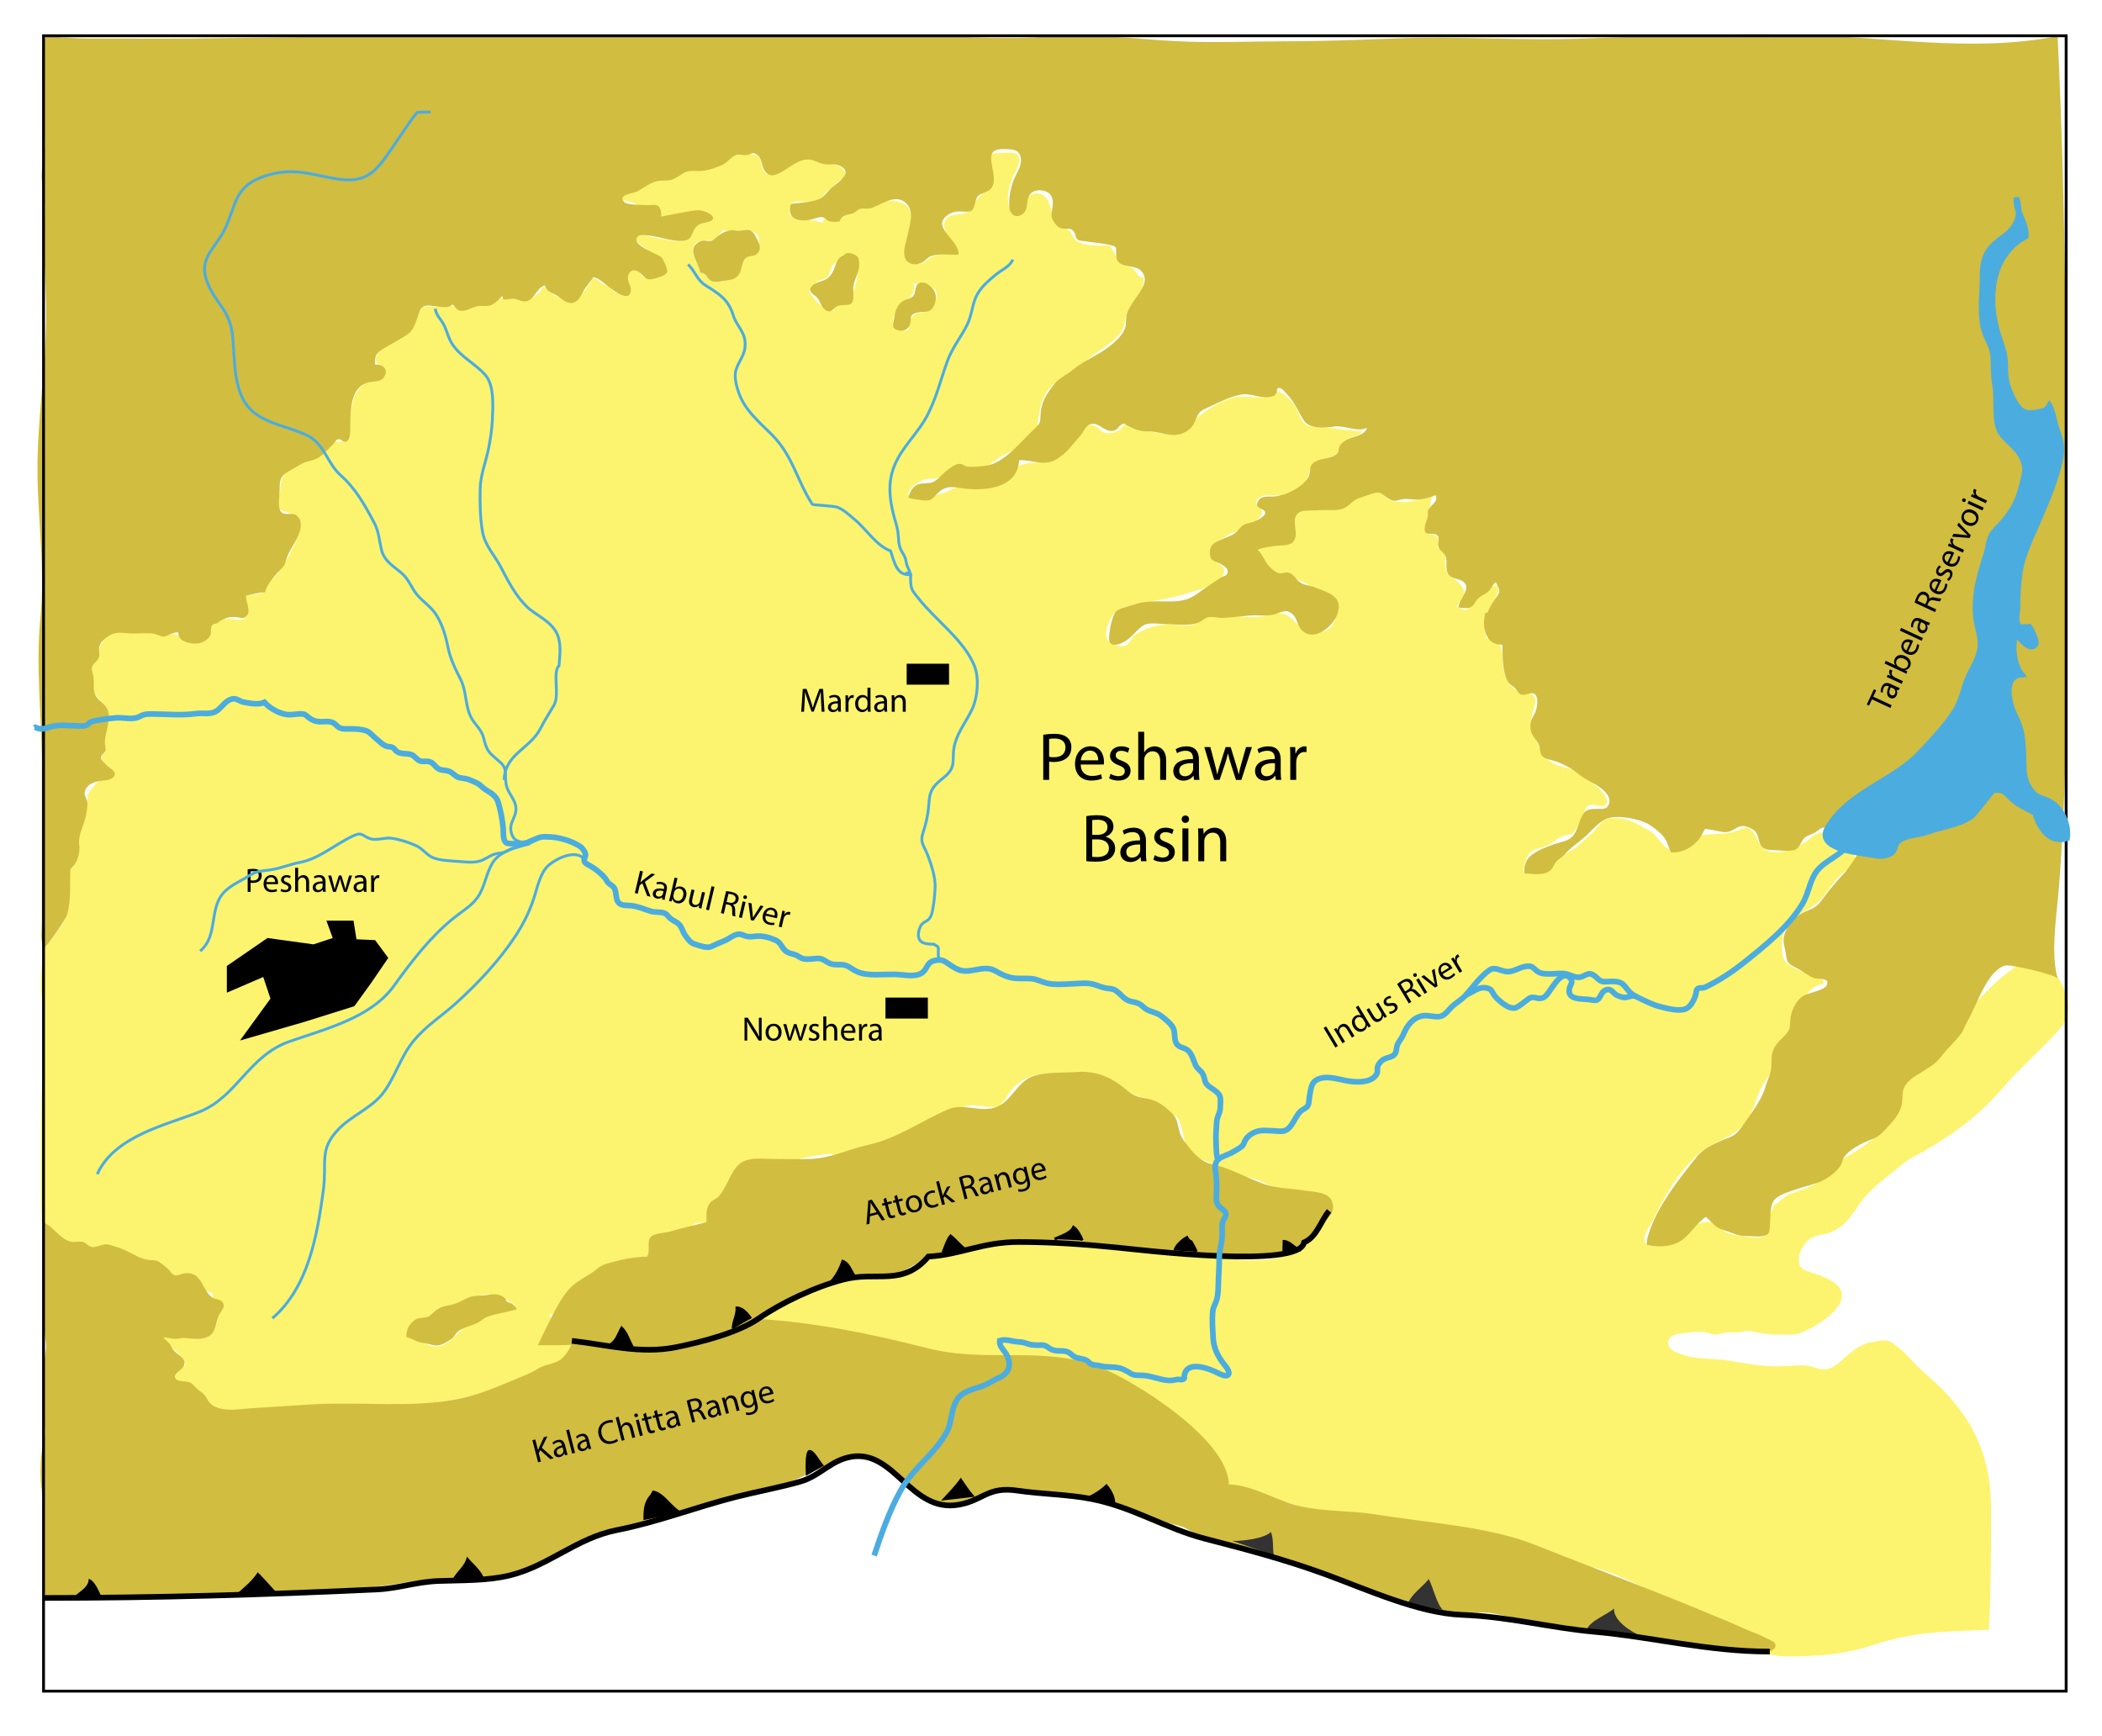 <?xml version="1.0" encoding="utf-8"?>
<!-- Generator: Adobe Illustrator 23.0.0, SVG Export Plug-In . SVG Version: 6.00 Build 0)  -->
<svg version="1.1" xmlns="http://www.w3.org/2000/svg" xmlns:xlink="http://www.w3.org/1999/xlink" x="0px" y="0px"
	 viewBox="0 0 743.99 614.42" style="enable-background:new 0 0 743.99 614.42;" xml:space="preserve">
<style type="text/css">
	.Arched_x0020_Green{fill:url(#SVGID_1_);stroke:#FFFFFF;stroke-width:0.25;stroke-miterlimit:1;}
	.st0{display:none;}
	.st1{opacity:0.66;fill:#FAED23;}
	.st2{fill:none;}
	.st3{fill:#D1BD40;}
	.st4{fill:none;stroke:#000000;}
	.st5{stroke:#000000;}
	.st6{fill:#333333;}
	.st7{fill:none;stroke:#000000;stroke-width:2;stroke-miterlimit:10;}
	.st8{fill:none;stroke:#4BACE0;}
	.st9{fill:#4BACE0;stroke:#4BACE0;stroke-width:2;}
	.st10{fill:none;stroke:#4BACE0;stroke-width:2;}
</style>
<linearGradient id="SVGID_1_" gradientUnits="userSpaceOnUse" x1="100.415" y1="734.661" x2="101.122" y2="733.954">
	<stop  offset="0" style="stop-color:#20AC4B"/>
	<stop  offset="0.983" style="stop-color:#19361A"/>
</linearGradient>
<g id="Layer_1" class="st0">
</g>
<g id="GE_Pesh_West" class="st0">
</g>
<g id="GE_Pesh_East" class="st0">
</g>
<g id="Yates_and_Hussain_map" class="st0">
</g>
<g id="BAsin_OUtline">
	<path class="st1" d="M639.09,352.7c1.38-2.24,3.25-3.98,6.2-4.33c0.11-0.44,0.1-0.96,0.01-1.4c-0.18-0.04-0.37-0.08-0.55-0.11
		c-1.25-1.95-5.96-2.31-8.05-3.35c-2.57-1.28-5.44-2.44-5.82-5.64c-0.48-4.01-0.25-7.9,2.04-10.62c2.81-3.35,5.59-4.42,8.83-6.56
		c4.21-2.78,6-7.38,9.48-10.86c1.34-1.33,5.42-3.38,5.6-5.44c0.18-2.1-2.88-3.17-3.38-5.07c-2.84-0.9-6-4.31-8.41-4.52
		c-2.28-0.2-4.81,2.49-6.52,3.65c-3.56,2.42-11.19,4.94-14.57,1.73c-1.14-1.09-2.25-3.85-3.25-5.19c-2.2-2.94-2.74-2.04-6.13-0.84
		c-3.21,1.14-6.09,0.97-9.64,1.21c-3.08,0.21-3.66,0.82-5.71,2.95c-3.62,3.77-7.64,4.26-11.16,0.08c-1.75-2.07-2.29-3.25-4.82-4.61
		c-2.25-1.21-4.4-2.59-6.57-3.31c-1.72-0.57-5.88-1.25-7.93-0.56c-1.93,0.65-3.21,3.04-4.72,4.53c-1.65,1.64-3.72,3.34-5.57,5.06
		c-2.03,1.88-4.63,2.51-6.57,4.29c-1.75,1.61-2.19,3.81-4.5,4.85c-2.91,1.31-5.61,0.13-8.42-0.38c1.32-3.28,0.69-5.9,4.49-7.55
		c1.75-0.76,3.46-1.02,5.04-1.82c1.49-0.76,2.93-2.34,4.59-2.88c2.83-0.91,2.83,0.08,4.61-2.4c0.94-1.32,2.1-3.08,2.73-4.52
		c0.71-1.62,0.16-3.04,2.03-4c1.48-0.76,4.53,0.98,5.81-0.2c2.41-2.22-4.46-7.75-6.04-8.9c-1.67-1.2-3.63-2.31-5.43-3.32
		c-2.2-1.23-4.49-1.12-6.72-2.26c-4.31-2.22-4.95-5.54-6.85-9.5c-1.77-3.67-1.77-5.49-0.56-9.37c0.85-2.71,1.74-4.93-1.61-6.19
		c-2.56-0.96-3.97,0.1-6.22-2.56c-1.44-1.71-2.6-4.07-2.84-6.31c-0.34-3.14,0.45-7.86-2.79-9.7c-2.87-1.63-3.08,0.53-3.51-3.06
		c-0.29-2.42,0.47-5.53,1.41-7.74c1.13-2.65,3.73-5.6,3.06-8.63c-2.59-0.48-7.05,3.23-8.61,4.99c-0.77,0.87-1.44,3.15-2.54,3.57
		c-0.55,0.21-3.27-0.91-3.24-1.13c0.28-2.05,3.21-2.45,2.37-5.69c-0.4-1.55-2.31-3.24-3.55-4.22c-2.16-1.71-2.77-1.86-3.1-4.81
		c-0.21-1.91,0.93-5.18-1.76-5.48c-0.03-0.17-0.07-0.33-0.1-0.5c-0.28-0.09-0.52-0.02-0.81-0.09c-0.04-1.53,0.69-2.8-0.41-4.12
		c-0.82-0.99-3.15-0.43-3.85-1.59c-0.81-1.34,0.57-2.98,0.83-4.28c0.19-0.91,1.19-8.23,1.52-8.33c-3.82,1.16-14.37,4.36-17.1-0.7
		c-1.93-3.58-8.85,0.12-10.67,1.8c-3.57,3.28-6.73,3.1-11.27,3.33c-2.81,0.14-8.6,0.44-10.31,3.14c-1.19,1.88,0.37,4.59-0.36,6.57
		c-1.4,3.84-8.21,2.87-11.72,3.05c-0.4,1.83,0.7,4.21,1.2,5.93c2.11,1.27,3.9,3.08,6.04,4.51c2.3,1.53,5.54,1.52,8.09,2.46
		c2.55,0.94,4.08,2.85,6.32,4.32c1.33,0.87,3.1,0.92,4.22,2.1c2.98,3.15,1.62,10.55-2.99,11.39c-5.13,0.94-7.89-1.46-11.17-4.54
		c-4.03-3.78-7.23-0.93-12.36-0.6c-5.4,0.35-11.07-1.14-16.29-0.31c-2.22,0.35-3.25,1.83-5.1,2.65c-2.41,1.06-5.02,0.48-7.55,0.35
		c-6.05-0.29-9.87,0.82-14.72,3.99c-0.29,0.97-1.59,2.82-2.68,3.35c-1.73,0.84-5-0.14-6.12-1.58c-1.48-1.91-0.78-4.27,0-6.35
		c2.09-5.63,6.24-5.91,11.91-7c5.79-1.12,11.24-1.96,16.81-3.77c3.25-1.06,10.81-2.58,12.01-6.69c0.86-2.93-1.9-3.13-3.33-4.77
		c-3.48-4.01,2.22-7.51,6.02-9.49c2.31-1.2,4.85-1.28,6.96-2.88c0.91-0.69,3.8-3.34,3.91-4.27c0.27-2.24-3.12-2.83-1.75-4.76
		c1.88-2.65,6.47-1.08,9.2-1.66c2.48-0.53,8.16-3.44,8.78-6.3c1.1-5.1,3.17-5.61,7.89-7.18c2.39-0.8,2.18-0.83,3.61-3.03
		c1.13-1.74,1.77-2.87,3.63-3.84c1.58-0.82,3.01-0.57,4.19-2.11c-3.92-0.26-7.32-0.87-11.24-1.26c-2.56-0.25-7.09,0.2-9.18-1.52
		c-1.95-1.61-2.35-5.41-4.22-7.3c-1.85-1.87-3.72-4.36-5.89-3.94c-0.49,0.1-1.85,1.62-3.23,1.83c-1.17,0.18-2.43,0.07-3.62,0.07
		c-2.45,0-5.45-0.49-7.84,0c-3.93,0.8-9.72,4.27-12.74,6.86c-3.78,3.24-6.22,6.96-11.68,6.1c-5.13-0.81-9.88-0.81-14.49-3.28
		c-1.68,1.98-2.81,2.91-5.41,2.99c-3.09,0.09-2.71-1.26-4.9-2.35c-4.42-2.22-6.34,4.16-8.75,6.79c-2.36,2.57-6.22,5.39-9.87,5.81
		c-3.38,0.39-6.4-0.03-9.4,1.83c-2.89,1.79-5.15,4.11-8.35,5.56c-4.73,2.15-10.4-0.01-15.26,2.61c-4.52,2.44-9.3,1.95-14.69,1.65
		c-0.11-2.52,3.92-5.12,6.09-5.57c1.83-0.38,3.41,0.06,5.22-0.67c1.55-0.62,2.55-1.95,3.99-2.64c2.49-1.19,5.26,0.33,7.96,0.34
		c3.55,0.01,5.11-1.89,7.77-3.9c4.04-3.05,10.72-4.69,13.85-8.59c0.99-1.23,0.99-2.47,0.95-3.97c-0.05-1.76,0.49-3.18,0.73-4.88
		c0.44-3.12,1.8-6.01,3.85-8.38c2.07-2.4,4.67-2.72,6.88-4.5c2.18-1.74,4.72-4.06,7.2-6.05c3.46-2.77,9.98-6.08,11.62-10.4
		c0.79-2.09,0.61-4.16,1.8-6.04c2.93-4.64,5.58-5.78,5.31-11.78c-2.45-0.19-2.06-1.74-3.27-2.77c-1.24-1.05-2.04-0.95-3.63-1.87
		c-2.09-1.21-3.66-4.54-4.88-6.51c-3.62-0.22-8.53,0.24-11.64-1.62c-1.55-0.93-1.68-2.68-3-3.93c-1.14-1.08-2.75-1.01-3.93-2.12
		c-2.54-2.39-1.91-8.98-5.48-10.49c-2.96-1.25-4.95,0.38-5.74,2.42c-0.73,1.89-1.29,6.26-4.23,4.22
		c-3.92-2.72-1.53-11.21,0.24-14.17c0.85-1.42,2.52-4.91,0.97-6.63c-1.2-1.33-7.37-0.38-9.6-0.26c-0.09,3.79,2.82,12.79-2.71,13.88
		c-0.51,1.24-1.48,1.53-2.23,2.59c-0.62,0.88-0.77,2.49-1.36,3.16c-2.28,2.63-8.01,0.83-9.61,3.94c-1.67,3.25,2.92,7.39,1.98,10.15
		c-0.6,1.75-5.03,1.72-7,2.93c-1.41,0.86-2.09,1.88-3.79,2.27c-1.54,0.36-2.79-0.6-4.29-0.38c-1.93,0.29-3.02,2.51-2.46,4.28
		c0.77,2.45,3.84,2.66,5.89,3.34c1.34,0.45,4.48,0.48,5.74,1.61c2.4,2.16-0.53,6.62-2.83,7.84c-2.92,1.55-4.6-0.05-5.81,4.03
		c-0.55,1.87,0.34,2.96-2.06,2.97c-0.57,0-3.28-1.83-3.54-2.36c-1.99-3.98,6.41-8.24,7.11-12.14c0.42-2.32-1-3.75-1.43-5.97
		c-0.41-2.12-1.01-4.56-1.21-6.63c-0.69-6.9,6.31-17.56-4.5-18.82c-5.88-0.68-12.63,2.97-17.71,5.54c-0.96,0.48-1.78,1.5-2.86,1.67
		c-0.43,0.07-4.26-0.71-4.11-1.03c-1.45,3.02-0.12,5.01,2.1,6.85c1.85,1.53,3.82,2.66,5.37,4.58c0.77,0.95,1.04,2.06,1.86,2.97
		c4.49,0.57,2.06,7.84,1.39,10.6c-0.47,1.94-1.44,3.99-3.25,5.07c-1.65,0.98-3.09,0-3.98,2.42c-4.14-0.18-7.02-3.57-8.88-6.96
		c0.99-0.93,1.81-2.22,2.66-2.95c1.06-0.9,3.07-0.98,3.86-1.8c1.11-1.16,0.89-3.01,2.12-4.39c0.93-1.05,2.44-1.43,3.53-2.02
		c2.65-1.45,4.87-2.17,3.4-5.41c-1.43-3.14-3.91-4.44-6.89-5.11c-0.03-0.17-0.07-0.33-0.1-0.5c-2.87-1.54-6-3.01-9.17-2.71
		c-1.15,0.11-2.77,0.17-3.71-0.26c-0.49-0.22-2.44-1.49-2.58-1.88c-0.12-0.33,0.43-3.19,0.61-3.57c0.59-1.23,1.75-0.86,3.11-0.86
		c2.55,0,4.64,0.14,6.85-1c1.08-0.56,1.41-1.23,2.17-2.12c0.61-0.71,1.71-1.27,2.51-2.06c0.86-0.86,1.27-1.52,2.31-2.14
		c1-0.6,2.1-1.08,2.15-2.39c0.13-3.55-7.36-4.61-9.67-4.86c-2.46-0.27-5.02-1.09-7.49,0.12c-2.52,1.23-8.58,7.43-11.52,3.74
		c-1.23-1.54-0.66-4.2-2.28-5.43c-1.48-1.13-4.92-0.42-6.85-0.42c-2.35-0.01-3.43,2-5.29,2.99c-1.76,0.94-3.9,1.18-5.84,1.72
		c-2.41,0.67-5.43,0.57-7.67,1.59c-1.15,0.52-2,0.88-3.32,1.16c-2.67,0.56-5.02,1.29-7.7,1.68c-2.5,0.36-4.06,2.34-6.62,2.96
		c-1.57,0.38-1.82,0.4-3.04,1.36c-0.51,0.4-2.83,1.45-2.05,2.54c0.01,0.04,0.02,0.07,0.03,0.11c1.79,0.09,2.83,0.21,4.28,0.88
		c1.04,0.48,2.17,0.98,3.3,1.11c2.01,0.22,5.37-1.14,6.1,1.17c0.4,1.28-0.12,2.16,1.57,2.43c2.26,0.35,4.9-1.09,7.17-1.28
		c1.69-0.15,3.44-0.4,5.11-0.43c4.53-0.07,5.32,5.38,8.75,6.63c1.55,0.56,3.46,0.52,5.08,0.37c1.33-0.13,2.33-0.77,3.71-0.57
		c1.13,0.16,1.72,1.08,2.69,1.3c1.25,1.22,1.02,2.72,1.02,4.54c0,0.94,0.16,2.14-0.64,2.8c-0.79,0.65-2.69-0.06-3.33,0.65
		c-1.39,1.55-2.27,4.03-3.03,5.94c-0.61,1.54-0.93,1.28-2.56,1.77c-1.15,0.34-2.22,1.19-3.4,1.4c-3.43,0.61-6.69-2.1-8.1-4.97
		c-0.98-2-2.46-4.17-2.26-6.49c0.24-2.72,2.54-3.03,4.84-3.16c0.9-0.05,2,0.06,2.85-0.31c1.16-0.51,1.49-2.11,2.38-2.6
		c2.35-1.31-3.17-5.84-4.99-4.85c-0.03,0.37-0.26,0.47-0.34,0.81c-1.66-0.31-3.48,1.81-4.18,3.01c-0.88,1.5-1.44,3.19-3.22,3.86
		c-3.09,1.15-6.44-0.25-9.56-0.57c-2.08-0.22-4.55-1.6-6.82-0.82c-3.03,1.04,0.86,3.24,1.82,3.97c1.57,1.18,3.87,3.12,5.97,3.58
		c0.51,2.58,4.23,5.03,0.13,6.65c-1.29,0.51-2.79,0.52-4.25,0.6c-0.83,0.04-1.66,0.08-2.25-0.29c-0.56-0.35-0.64-1.02-1.15-1.3
		c-0.04-0.13,0-0.25-0.04-0.38c-0.17-0.48-2.21-0.74-2.65-0.6c-0.83,0.25-1.79,1.44-1.9,2.29c-0.27,2.09,2.55,3.76,0.85,5.96
		c-1.29,1.66-4.07-0.44-5.67-0.85c-0.93-1.67-1.75-1.75-3.45-2.54c-1.36-0.63-2.37-2.17-3.97-2.12c-1.13,2.96-3.53,5.11-5.2,7.53
		c-0.63,0.91-0.56,1.01-1.81,1.01c-0.82,0-1.75-0.13-2.39-0.47c-0.4-0.21-0.47-0.77-0.78-0.94c-0.8-0.45-1.97-0.48-2.82-0.91
		c-0.78-0.4-1.31-0.96-2.01-1.47c-0.82-0.6-1.82-1.97-2.83-1.47c-0.21,0.81-0.49,1.8-1.43,2c-2.51,3.07-6.05,2.12-9.73,2.12
		c-0.91,0-1.78-0.2-2.53-0.29c-1.23-0.14-1.06,0.01-1.92,0.68c-3.38,2.63-7.43,0.85-10.92,2.63c-0.84,0.43-1.43,0.9-2.46,0.68
		c-0.84-0.18-1.33-0.82-2.14-1.14c-1.54-0.61-3.49-0.08-5.14,0c-1.98,0.1-3.99-0.08-5.97,0.02c-0.71,1.99-2.47,3.02-2.74,5.4
		c-0.27,2.42-2.34,3.93-4.16,5.43c-2.06,1.69-4.49,1.89-6.54,3.46c-1.48,1.13-3.58,2.97-3.03,5c0.35,1.28,2.01,1.34,2.6,2.54
		c0.45,0.9-0.11,2.49-0.67,3.45c-0.94,1.62-2.27,0.92-4.01,1.25c-3.02,0.58-5.23,3.77-6.02,6.67c-0.57,2.09-0.94,3.91-1.14,6.17
		c-0.2,2.2,0.1,4.5-0.14,6.71c-0.15,1.37-0.48,1.59-1.86,1.71c-1.42,0.12-3.05,0.03-4.39-0.27c-1.45,2.38-3.22,4.72-5.73,5.96
		c-1.42,0.7-3.03,0.92-4.29,1.6c-2.62,1.43-6.23,2.67-7.53,5.58c-0.74,1.65-0.54,3.31-0.88,5.01c-0.4,1.99-1.1,3.67-0.98,5.77
		c2.64,1.13,5,1.87,7.8,2.9c0.31,2.32,0.47,4.51-0.26,6.69c-0.64,1.92-1.86,4.14-2.83,6.13c-0.83,1.72-1.93,3.44-3.14,5.02
		c-0.6,0.78-0.97,1.95-1.56,2.69c-0.69,0.86-1.63,1.33-2.36,2.24c-1.4,1.76-1.61,3.87-3.96,4.57c-1.49,0.44-6.03-0.01-5.43,2.61
		c0.1,0.44,0.7,0.69,0.87,1.25c0.15,0.49,0.02,1.37-0.01,1.89c-0.04,0.92,0.07,2.58-0.85,3.15c-1.08,0.66-3.8,0.05-5-0.01
		c-2.03-0.09-6.34,0.14-6.85,2.57c-0.25,1.17-0.57,2.06-1.18,3.11c-1.13,1.96-3.7,2.75-5.96,2.6c-2.43-0.16-3.46-2.97-6.28-2.86
		c-2.55,0.1-4.85,0.1-7.41-0.27c-3.68-0.54-7.8-1.8-11.56-1.01c-4.26,0.89-6.9,4.57-7.56,8.57c-0.35,2.11-2.57,2.62-2.89,4.99
		c-0.29,2.2,0,4.4,0.75,6.42c1.08,2.89,2.99,4.29,4.7,6.72c0.37,0.53,1.02,1.2,0.86,1.99c-0.24,1.17-1.39,0.83-2.3,1.28
		c-1.23,0.6-3.25,2.45-1.56,3.58c0.74,0.5,1.99,0.17,2.58,0.99c0.89,1.25,0.06,3.32,0.17,4.71c0.09,1,0.8,2.54,0.4,3.57
		c-0.36,0.93-1.26,1.01-1.29,2.14c-0.06,2.22,6.18,4.85,3.29,7.03c-1.12,0.84-2.62,0.45-3.85,1.11c-1.3,0.69-2.06,1.81-2.96,2.89
		c-1.01,1.22-1.4,1.59-1.46,3.24c-0.06,1.71-0.27,2.68-0.83,4.29c-0.51,1.47-1.29,2.91-1.74,4.39c-0.41,1.35-0.27,2.84-0.43,4.27
		c-0.2,1.86-1.04,3.26-1.41,5.02c-0.41,1.9,0.3,3.87-0.48,5.72c-0.51,1.22-1.37,1.95-1.55,3.39c-0.19,1.57-0.04,3.15-0.14,4.72
		c-0.31,5.09-0.11,9.92-3.14,14.01c-1.06,1.43-1.86,2.98-3.03,4.29c-1.79,2.02-2.9,2.04-3.09,4.96c-0.37,5.67-1.34,12.04,0.03,17.58
		c0.72,2.92,0.39,6.12,0.37,9.11c-0.02,3.48-0.09,6.97-0.28,10.44c-0.44,8.24-0.71,16.61-0.71,24.84c0,7.26,0,14.52,0,21.78
		c0,2.64-0.11,5.37,0.14,7.92c0.1,1.07-0.17,3.23,0.43,4.1c0.46,0.67,1.92,1.07,2.63,1.47c1.19,0.67,2.15,1.22,2.46,2.67
		c0.5,2.31-1.29,2.95-1.98,4.63c1.71,0.15,2.05-0.54,3.4-1.25c1.3-0.68,2.92,0.12,4.33,0.01c1.31-0.11,3.34-0.88,4.55-0.03
		c0.99,0.69,1.23,1.93,0.23,2.66c0.69,0.07,1.52,0.76,2.14,0.76c0.74,0,0.82-0.33,1.39-0.61c1.28-0.63,1.75-0.55,3.18-0.28
		c1.37,0.26,3.83-0.42,5.04,0.14c0.32,0.15,0.51,0.78,0.88,1.02c0.5,0.33,1.64,0.54,2.24,0.66c1.21,0.23,2.07,0.14,3.12,0.86
		c1.8,1.22,3.28,2.2,5.62,2.44c2.05,0.21,5.14-0.29,6.18,1.91c0.23,0.48,0.44,1.43,0.28,1.97c-0.05,0.17-0.87,1.1-0.9,1.02
		c-0.1,0-0.1,0-0.02-0.01c1.03,0,1.78,0.02,2.68-0.38c1.12-0.5,1.49-0.68,3-0.63c1.13,0.03,2.53-0.03,3.49,0.4
		c0.7,0.31,1.14,1.02,1.84,1.27c-0.27,1.99,2.53,3.47,4.18,3.54c0.17,0.8,0.09,1.54,0.51,2.25c0.76,1.27,2.52,0.59,3.17,1.74
		c0.54,0.96-0.68,1.76-1.14,2.55c-0.66,1.13-0.57,1.83-0.64,3.14c-0.06,1.21-0.33,1.05-0.92,1.92c-0.5,0.72-0.34,1.49-0.81,2.19
		c-2.32,3.42-6.71,2.75-10.09,2.01c-2.92-0.64-6.47-0.92-9.43-0.76c0.22,2.84,3.57,3.08,5.57,4.88c1.57,1.42,4.28,3.69,4.36,5.84
		c-1.38,0.51-6.07,3.18-5.31,4.58c0.84,1.55,4.47,1.02,5.83,1.75c2.2,1.18,2.78,2.78,4.71,4.36c4.36,3.57,8.7,7.13,14.41,8.38
		c5.5,1.21,12.81-0.49,18.07-1.33c5.53-0.89,9.5-3.22,15.33-2.05c5.85,1.18,8.75,2.07,15.17,0.54c11.53-2.75,23.43-2.49,34.7-5.99
		c9.47-2.93,20.94-6.16,29.3-11.39c4.76-2.98,6.82-8.62-1.08-7.25c0.38-2.77-1.53-9.51-3.55-11.21c-2.55-2.16-8.81-1.49-11.96-1.49
		c-1.39,0-2.57-0.05-3.76,0.53c-3.01,1.47-5.94,2.95-8.99,4.4c-3.08,1.47-4.91,3.34-7.29,5.72c-2.17,2.16-5,4.49-8.28,3.67
		c-2.4-0.6-4.7-2.22-7.08-3.05c-1.12-0.39-2-0.47-1.77-1.94c0.19-1.2,1.23-1.71,2.21-2.09c1.64-0.65,2.7-1.13,3.98-2.45
		c0.58-0.59,1.52-1.39,2.31-1.59c0.79-0.2,1.6,0.04,2.37-0.25c0.85-0.32,1.61-1.23,2.41-1.77c0.91-0.62,1.67-0.6,2.65-0.94
		c1.09-0.37,1.86-1.33,2.95-1.67c0.94-0.29,1.84-0.19,2.8-0.67c2.28-1.14,4.6-1.84,7.17-1.93c2.72-0.1,4.61,0.69,6.62,2.18
		c4.21,3.13,9.93,3.78,15.23,4.81c2.2,0.43,4.43,1.01,6.7,1.1c2.12,0.08,2.78-0.72,4.2-2.16c1.2-1.22,0.86-1.62,0.57-3.12
		c-0.54-2.72,0.67-7.96,3.58-9.1c1.47-0.58,2.86-0.96,4.4-1.17c1.01-0.13,2.05-0.23,3.06-0.38c1.12-0.17,2.13-0.78,3.16-1.42
		c2.95-1.83,5.93-4.01,9.36-4.4c2-0.23,5.68,0.65,6.45-1.52c0.56-1.56-0.78-6.26,0.88-6.83c1.56-0.53,3.56,1.03,5.32,0.41
		c1.52-0.54,1.92-2.53,3.29-3.32c1.59-0.92,4.59,0.06,6.41,0.13c1.82,0.07,2.16-0.26,3.44-1.17c1.13-0.8,1.93-0.9,1.77-2.56
		c-0.15-1.48-1.37-2.75-0.52-4.14c1.39-2.26,5.32-1.4,6.59-3.64c0.89-1.57-0.25-3.82,0.4-5.42c1-2.48,7.19-5.07,9.58-4.05
		c1.21-0.91,1.57-0.93,3.16-0.97c1.22-0.04,2.46-0.06,3.66-0.32c2.46-0.52,4.61-1.56,7.04-1.82c2.02-0.21,6.69-1.41,8.56-0.35
		c0.5,0.29,0.53,0.9,1.09,1.18c0.64,0.32,2.04,0.29,2.77,0.23c0.1-1.2-1.03-1.9,0.04-2.76c1.02-0.81,3.3-0.32,4.52-0.38
		c1.43-0.07,2.86-0.35,4.29-0.51c1.48-0.16,2.28-1.27,3.55-1.79c1.92-0.79,4-0.66,5.99-1.08c2.42-0.52,5.17-2.51,6.45-4.48
		c1.62-2.5,4.8-3.51,7.64-3.9c1.02-0.14,3.08,0.21,4-0.18c3.35-1.41,3.16-3.7,7.17-3.94c2.75-0.16,5.47,0.58,8.05,0.51
		c0.99-0.02,1.29,0.37,2.31-0.22c0.42-0.25,1.5-2.13,1.53-2.13c0.17-0.03,0.33-0.07,0.5-0.1c0.37-1.3,1.3-2.41,2.18-3.5
		c6.7-8.34,18.95-5.96,28.63-5.5c5.96,0.29,7.98,3.47,12.66,6.11c3.32,1.87,7.28,2.29,10.49,4.2c1.78,1.06,3.83,3.71,6.05,4.21
		c2.38,0.54,3.05,8.32,4.01,10.26c1.76,3.56,5.62,5.71,9.32,6.63c2.52,0.63,4.35,2.16,6.61,3.27c2.74,1.34,5.81,1.35,8.61,2.31
		c2.75,0.94,5.06,2.58,8,3.1c2.7,0.48,5.07,0.79,7.83,0.91c3.16,0.14,6.03,0.82,8.76,2.11c2.64,1.25,2.56,2.07,1.57,4.89
		c-0.86,2.44-2.2,3.68-3.68,5.43c-1.37,1.62-2.21,4.33-3.7,5.89c-10.61,11.12-33.56,4.7-46.48,3.07c-9.3-1.18-18.33-0.48-27.67-1.37
		c-17.77-1.69-38.69-6.09-55.42,2.4c-10.01,5.08-17.31,9.19-29.51,9.19c-5.83,0-10.8,0.05-15.25,2.02
		c-3.01,1.33-6.16,2.33-9.12,3.77c-2.79,1.36-5.08,3.74-7.58,5.64c-0.94,0.71-4.66,1.33-4.29,2.7c2.5-0.12,5.37,0.37,7.81,0.86
		c4.95,1.01,9.95,1.59,14.88,2.75c4.72,1.12,9.15,2.63,13.97,3.32c3.4,0.49,6.8,1,10.2,1.37c4.47,0.48,8.58,1.71,12.92,2.71
		c4.45,1.02,9.02,1.45,13.57,1.64c9.59,0.41,19.49,1.08,29.05,0.47c2.89-0.18,6.17,0.87,8.99,1.61
		c19.22,5.03,35.27,17.32,46.21,33.78c3.63,5.46,8.06,9.79,14.43,11.75c3.26,1,6.41,1.28,9.46,2.75c3.24,1.57,6.95,1.42,10.11,2.91
		c1.31,0.62,2.73,1.32,4.15,1.73c3.25,0.94,6.72,0.78,10.06,0.69c3.09-0.08,5.54,1.33,8.51,2.17c5.55,1.57,11.53,1.64,17.24,1.92
		c4.9,0.24,10.27-0.38,15.1,0.44c1.5,0.25,2.89,0.72,4.28,1.16c1.54,0.49,3.04,0.55,4.8,0.81c5.65,0.83,11.25,1.95,16.63,3.85
		c4.54,1.61,9.74,3.71,12.68,7.74c11.8-0.49,23.81,5.72,33.87,10.93c10.06,5.21,23.96,7.17,31.5,14.5
		c5.18,5.03,6.26,7.28,14.01,7.35c10.95,0.1,20.82-0.69,31.22-4.16c13.77-4.59,25.46-4.71,40.52-5.24
		c0.7-14.14,0.75-28.05,0.77-42.08c0.02-16.2-4.17-28.51-14.94-40.6c-3.55-3.98-7.73-7.19-11.47-10.97
		c-2.73-2.77-5.51-6.09-8.88-8.09c-2.05-1.21-3.98-0.48-6.3-0.22c-4.9,0.55-8.45,4.12-12,7.21c-2.19,1.91-4.43,3.14-7.35,2.37
		c-2.04-0.54-3.73-1.29-5.92-1.27c-3.02,0.03-6.07,0.38-9.11,0.38c-5.73,0-11.35-1.1-16.99-2.02c-5.47-0.9-11.67-0.31-16.88-2.31
		c-1.68-0.65-4.08-1.5-4.41-3.38c-0.51-2.87,2.35-3.69,4.62-3.93c3.13-0.33,7.01-1.17,10.04,0.01c1.74,0.68,2.94,0.39,4.56-0.12
		c2.35-0.73,4.77,0.1,7.08-0.51c2.49-0.66,4.84,0.3,7.33,0.64c1.78,0.25,3.53,0.37,5.33,0.37c1.74,0,3.49,0.03,5.23,0
		c1.69-0.03,3.08-0.79,4.61-1.49c3.52-1.6,7.16-3.89,9.83-6.74c1.15-1.23,2.46-3.04,2.77-4.7c0.96-5.1-6.3-7.59-10.13-8.81
		c-1.99-0.63-4.62-1.21-5.01-3.55c-0.23-1.37-0.02-2.99,0.51-4.21c0.78-1.78,2.17-3.72,3.88-4.72c2.07-1.22,4.56-1.11,6.75-1.97
		c5.18-2.04,7.48-5.93,10.38-10.19c2.93-4.29,8.06-8.32,12.19-11.57c1.85-1.46,4.28-3.63,6.27-4.67
		c11.12-5.79,22.94-13.86,31.31-23.78c6.31-7.48,14.25-14.14,20.78-21.55c8.23-9.36-0.97-18.81-5.92-26.76
		c-4.77-0.3-7.04,2.79-10.75,5.43c-5.12,3.64-9.32,8.07-13.65,12.69c-4.05,4.32-8.31,8.35-12.3,12.63
		c-4.59,4.93-10.53,11.12-12.58,17.56c-1.59,4.98-3.87,10.76-7.71,14.6c-3.8,3.8-8.96,6.86-13.35,9.56
		c-4.79,2.95-6.86,7.84-12.13,10.03c-2.27,0.94-4.4,1.55-6.78,2.43c-2.49,0.92-3.61,3.03-5.75,3.9c-0.43,1.79-1.83,3.31-2.17,5.07
		c-0.37,1.89,0.76,4.69-1.27,5.99c-2.09,1.35-9.91-0.36-12.29-0.85c-2.71-0.56-3.61-3.1-6.01-3.94c-2.37-0.83-5.73,0.39-7.27,1.83
		c-3.71,3.46-5.88,6.05-11.44,6.32c-2.87,0.14-5.79,0.67-5.37-2.95c0.26-2.22,2.4-4.7,3.32-6.7c3.88-8.35,8.71-16.36,15.59-22.66
		c4.85-4.44,12.07-5.74,16.38-10.82c3.22-3.79,3.81-8.39,5.94-12.66c1.41-2.84,4.26-5.53,4.49-8.85c0.11-1.62-0.95-3.04-0.33-4.56
		c0.6-1.48,2.91-2.26,3.92-3.47c1.67-2.02,2.95-4.99,4.08-7.48C636.62,358.32,637.55,355.2,639.09,352.7z"/>
	<path class="st2" d="M153.31,125.29c0.23-0.03,0.46-0.04,0.69-0.02c0.57,1.99,1.29,3.9,1.5,5.99c0.17,1.74-0.27,3.43,0.24,5.11"/>
</g>
<g id="bedrock">
	<path class="st3" d="M190.37,476.2c4.29-0.07,8.57,0.16,12.83-0.23c3.65-0.34,6.9,1.49,10.56,1.72c4.5,0.29,9.06-0.06,13.52-0.27
		c4.09-0.19,8.34-0.45,12.35-1.07c6.36-0.97,11.99-3.21,18.06-5.12c3.88-1.22,8-3.24,11.61-5.14c6.74-3.55,12.72-9.9,20.58-10.7
		c4.68-0.48,8.7-2.01,12.87-3.52c3.78-1.37,8.16-0.04,12.04-0.27c4.39-0.27,7.14-3.55,11.21-4.85c4.58-1.45,9.28-2.57,13.77-4.32
		c2.5-0.97,5.02-0.7,7.6-1.07c2.86-0.41,5.66-1.02,8.59-1.21c6.42-0.41,12.85-0.16,19.27-0.16c2.53,0,5.1-0.22,7.59-0.25
		c3.03-0.03,5.9,1.12,8.87,1.54c4.93,0.7,9.78,0.69,14.69,1.47c5.39,0.86,10.88,0.72,16.31,1.25c4.09,0.4,8.43,0.99,12.46,0.47
		c3.69-0.48,7.34,0.11,11.02-0.25c3.49-0.35,7.08-0.66,10.42-1.81c3.68-1.26,4.62-3.04,7.25-5.5c1.02-0.96,2.19-2.05,3.29-3
		c2.27-1.96,5.75-4.48,4.42-8.42c-1.22-3.61-6.52-3.52-9.56-4.02c-4.58-0.75-9.89-0.72-14.27-2.22c-6.35-2.17-12.38-5.84-18.91-7.2
		c-4-0.83-6.81-4.31-9.15-7.4c-1.22-1.61-1.9-2.67-2.35-4.6c-0.5-2.11-0.68-4.03-2.25-5.69c-2-2.1-4.78-4.34-7.53-5.07
		c-3.29-0.87-5.54-0.68-8.29-3.04c-5.33-4.58-10.89-7.33-18.07-6.77c-4.92,0.39-11.39-0.22-16.04,1.71
		c-5.22,2.17-7.15,8.51-12.24,10.61c-5.5,2.27-11.93-1.45-17.31,0.9c-9.46,4.15-18.09,10.33-28.31,12.58
		c-6.8,1.5-13.29,4.74-20.37,4.98c-4.42,0.15-8.86,0-13.28,0c-5.29,0-10.14-1-13.33,3.3c-2.16,2.92-3.55,7.44-5.85,9.87
		c-1.41,1.5-2.62,1.15-3.7,3.3c-0.91,1.82-0.6,3.83-0.7,5.92c-4.28,1.09-8.49,2-12.72,3.27c-1.99,0.6-6.05,0.54-7.21,2.22
		c-1.18,1.71,0.19,4.66-1.06,6.64c-5.42,0.33-9.89,1.12-14.76,2.72c-2.59,0.86-3.28,2.22-5.49,3.52c-5.1,3.01-7.39,4.42-10.58,9.77
		C195.29,465.77,192.86,471,190.37,476.2z"/>
	<path class="st3" d="M328.26,477.25c-20.09-5.13-40.57-9.31-61.31-10.44c-11.05-0.6-22.2-0.32-33.13,1.51
		c-5.26,0.88-10.46,2.12-15.52,3.82c-2.58,0.87-4.47,1.52-7.21,1.87c-0.74,0.09-8.67,1.01-8.67,0.99c-0.24,2.07-2.57,5.43-4.36,6.54
		c-2.39,1.47-5.37,1.48-7.75,3.03c-2.54,1.65-5.42,2.63-8.25,3.83c-6.59,2.78-13.26,5.55-20.31,6.91
		c-16.14,3.1-32.94,0.93-49.57,1.76c-7.57,0.38-15.12,0.98-22.68,1.4c-4.96,0.27-13.35,2.25-16.28-3.33c-0.75-1.44-1.38-2-2.69-2.85
		c-1.09-0.71-1.86-2.07-3.03-2.75c-1.31-0.76-4.07-0.38-5.12-1.27c-1.19-1.02-0.09-2.19,0.93-2.92c2.2-1.58,2.96-3.44,0.36-5.44
		c-1.58-1.22-2.34-1.74-3.2-3.51c-0.67-1.37-1.91-1.87-2.66-2.97c1.57-0.02,3.11,0.62,4.67,0.51c1.18-0.08,2.03-0.41,3.28-0.28
		c2.71,0.27,5.43,0.77,7.98-0.54c2.97-1.52,2.45-5.49,4.02-8.07c0.81-1.32,2.11-2.68,0.97-4.12c-0.84-1.06-2.47-0.87-3.56-1.59
		c-3.76-2.49-3.57-9.32-9.71-8.6c-1.47,0.17-2.79,1.25-4.2,0.45c-0.41-0.23-0.98-1.23-1.36-1.6c-0.89-0.87-1.96-1.67-2.92-2.41
		c-1.38-1.05-1.97-1-3.71-1.11c-3.55-0.22-6.28-2.29-9.4-3.68c-1.68-0.75-3.42-1.23-5.15-1.75c-1.37-0.41-2.45,0.08-4,0.47
		c-0.73,0.18-1.4,0.47-2.23,0.33c-1.3-0.23-1.8-1.31-2.89-1.72c-1.54-0.59-3.34,0.32-5.11-0.31c-3.69-1.32-5.61-5.21-9.12-6.7
		c0.66,0.28,0.32,8.62,0.31,9.8c-0.03,3.73-0.24,7.46-0.37,11.19c-0.25,7.27-0.16,14.39,0.92,21.59c0.36,2.42-0.35,4.11-0.57,6.45
		c-0.32,3.46-0.44,7.18-0.44,10.66c0,2.48-0.29,5.09-0.11,7.55c0.19,2.66,0.99,5.12,0.75,7.83c-0.23,2.63-1.03,5.14-1.28,7.67
		c-0.27,2.8-0.29,5.85-0.16,8.63c0.15,3.07,0.97,6.05,1.12,9.11c0.26,5.26-0.16,10.62-0.16,15.83c0,2.78,0.32,5.49,0.32,8.31
		c0,2.56-0.3,5.43,0.35,7.8c0.1,0.36,14,0.61,15.32,0.67c1.57,0.07,2.98-0.3,4.48-0.44c7.53-0.74,15.18-0.01,22.78-0.36
		c8.33-0.38,16.6-0.64,25.01-0.64c7.19,0,14.75-1.13,21.91-0.45c2.87,0.27,5.18,0.44,8.13,0.12c3.75-0.41,7.49-0.84,11.24-1.3
		c4.97-0.61,9.93-1.26,14.89-1.94c4.74-0.65,9.16-1.95,13.85-1.26c1.91,0.28,4.25,0.35,6.17,0.19c3.15-0.26,6.59-0.29,9.7-0.8
		c2.98-0.49,6.24-0.88,9.07-1.76c2.71-0.85,5.75-1.08,8.47-2.07c2.48-0.9,5.06-2.31,7.54-3.33c2.74-1.12,5.65-2.16,8-3.87
		c1.19-0.86,2.43-2.17,3.81-2.81c1.78-0.83,4.08-0.95,6.03-1.34c3.08-0.62,6.33-1.05,9.14-2.43c2.15-1.06,4.5-2.35,6.84-2.94
		c1.55-0.39,3.07-0.02,4.64-0.21c2.38-0.29,4.44-1.66,6.73-2.32c2.45-0.7,5-0.97,7.44-1.75c1.72-0.55,3.04-1.62,4.7-2.33
		c2.06-0.88,4.28-1.11,6.48-1.63c4.31-1.04,8.12-2.86,12.47-3.56c3.74-0.6,7.35-1.42,10.76-2.84c7.17-2.99,13.13-6.96,21.13-7.69
		c1.69-0.15,4.56-0.71,6.24-0.12c1.39,0.49,3.04,2.08,4.29,2.84c1.4,0.85,2.23,2.1,3.33,2.86c1.57,1.08,2.99,1.29,4.37,2.56
		c2.68,2.47,4.38,4.97,7.43,6.64c1.91,1.05,3.09,1.16,5.34,1.38c2.81,0.28,6.54,0.59,9.18-0.56c2.27-0.99,4.06-1.81,6.66-2.34
		c3.88-0.8,7.38-1.65,11.59-1.39c4.59,0.29,9.16,0.88,13.75,1.08c5.69,0.24,10.28,0.94,15.71,2.94c3.59,1.32,7.39,2.09,10.97,3.17
		c3.7,1.11,7.11,2.33,10.71,3.69c2,0.76,4.09,0.95,6.09,1.67c1.71,0.62,3.46,1.98,5.17,2.67c5.28,2.14,10.11,4.22,15.73,5.48
		c2.14,0.48,4.44,0.49,6.62,0.71c2.63,0.27,3.55,1.05,5.59,2.4c3.63,2.41,7.22,1.89,11.37,2.73c3.83,0.77,7.74,2.75,11.55,3.96
		c7.05,2.23,13.56,5.83,20.36,7.86c3.42,1.02,6.94,1.77,10.24,3.08c3.8,1.51,7.27,1.83,11.43,1.83c3.97,0,8.36-0.78,12.22,0
		c4.19,0.84,8.76,1.94,12.99,3.15c4.49,1.29,9.47,0.3,13.95,1.33c3.9,0.89,7.43,2.25,11.65,2.68c8.97,0.9,17.89,0.99,26.77,2.49
		c2.42,0.41,4.92,0.51,7.13,1.29c1.82,0.65,3.09,1.03,5.13,1.12c4.52,0.18,8.85,0.78,13.39,1.12c1.83,0.14,3.78,0.58,5.57,0.45
		c1.33-0.1,3.89-1.18,2.92-3.13c-0.33-0.67-3.07-1.7-3.92-2.16c-2.35-1.3-5.08-2.07-7.53-3.24c-3.34-1.6-6.83-2.95-10.24-4.39
		c-7.08-2.97-14.19-5.83-21.33-8.65c-14.14-5.59-28.35-10.98-42.49-16.59c-15.72-6.24-38.5-7.73-55.53-10.5
		c-8.84-1.44-18.32-0.97-26.97-2.93c-8.61-1.95-16.47-7.44-25.27-7.76c-0.2-16.11-34.19-37.08-45.56-41.41
		C368.73,476.13,349.58,482.69,328.26,477.25z"/>
	<path class="st3" d="M180.14,105.91c-0.66,0.07-1.33,0.13-2.1,0.01c-0.01-0.5-0.28-0.74-0.24-1.25c-0.9,1.14-2.71,2.87-4.06,3.37
		c-1.48,0.55-3.45,0.06-4.96,0.38c-1.69,0.36-2.99,1.4-4.72,1.58c-2.38,0.24-2.33-0.84-3.89-2.23c-1.76,1.53-3.7,0.86-5.79,0.65
		c-3.03-0.3-4.76-0.93-5.92,1.94c-1.02,2.55-1.6,5.98-3.91,7.75c-2.68,2.05-6.36,3.7-9.27,5.57c-2.32,1.49-2.65,2.6-2.5,5.43
		c2.52-0.36,4.36,1.51,3.61,3.45c-1.29,3.33-3.95,1.95-6.85,3.05c-5.4,2.06-5.52,9.59-5.57,14.69c-0.02,1.58,0.32,5.62-1.57,6.08
		c-1.02,0.25-1.68-1-2.48-0.91c-1.17,0.12-1.17,0.92-1.86,1.59c-1.76,1.72-3.38,3.82-5.56,5.05c-1.89,1.07-3.99,1.08-5.85,2.13
		c-1.84,1.04-3.68,2.1-5.38,3.17c-2.27,1.43-2.3,3.34-2.3,6.07c0,1.95-0.79,6.15,0.45,7.66c1.22,1.48,3.74,0.26,5.29,1.12
		c1.6,0.88,1.9,2.7,1.69,4.49c-0.44,3.7-3.49,6.96-4.78,10.37c-0.74,1.95-0.45,2.5-1.81,3.95c-2.41,2.57-5.1,5.32-6.05,8.62
		c-2.17-0.05-4.56,0.75-6.69,1.2c-0.15,2.18,2.09,5.71-0.08,7.41c-1.17,0.91-1.85,0.3-3.28,0.16c-2.9-0.28-4.74,0.56-6.78,2.08
		c-0.58,0.43-1.35,0.07-1.89,0.84c-0.69,0.99-0.03,2.67-0.81,3.89c-0.83,1.3-2.52,2.2-3.87,2.46c-2.3,0.45-7.34-0.5-7.21-3.52
		c0.06-1.26-4.59,1.08-4.73,1.1c-1.45,0.21-2.6-0.73-4.02-0.97c-2.86-0.48-6.23,0.11-9.04-0.15c-2.73-0.25-4.81-0.6-7.17,1.13
		c-1.17,0.86-2.48,1.84-2.99,3.31c-0.42,1.23,0.16,2.62-0.15,3.86c-0.38,1.51-1.76,1.99-2.33,3.29c-0.55,1.26,0,1.98,0.29,3.43
		c0.46,2.3-0.26,5.04,0.85,7.04c1,1.8,3.19,2.82,4.1,4.67c1.14,2.32,0.27,5.51-0.23,7.89c-0.3,1.4-0.62,2.69-0.62,4.18
		c0,0.8,0.49,1.99,0.19,2.81c-0.37,1.04-1.72,1.29-1.55,2.64c0.1,0.76,1.26,1.56,1.71,2.13c0.92,1.18,3.3,2.16,3.16,3.39
		c-0.24,2.16-3.07,2.25-4.51,2.41c-2.19,0.24-4.69,0.91-5.74,2.94c-1.14,2.22,0.33,2.81,0.56,4.77c0.13,1.05-0.37,4.18-0.67,5.35
		c-0.92,3.54-2.71,6.36-2.21,9.9c0.29,2-0.41,4.64-1.3,6.2c-0.68,1.2-1.81,1.57-1.87,3.04c-0.2,5.29,0.35,10-1.17,15.33
		c-0.41,1.43-7.79,12.41-8.27,11.47c-1.33-2.59-0.64-6.59-0.64-9.63c0-18.12,0-36.11,0-54.38c0-17.94-2.25-35.15-0.5-52.61
		c1.77-17.71-1.06-35.42-1.04-52.7c0.02-18.01,2.88-35.14,3.07-52.71c0.09-8.05-0.31-16.17-0.9-24.2
		c-0.52-7.04,1.28-14.44-0.1-21.35c-1.29-6.5-0.14-9.59,0.49-15.86c0.37-3.71-2.56-38.65,0.59-38.82c4.77-0.25,9.31,0.52,14.03,0.52
		c12.99,0,25.98,0.15,38.97,0c29.48-0.35,59.26-1,89.38-1c51.7,0,103.35,0.35,154.89,0.4c5.89,0.01,11.4-0.84,17.4-0.51
		c13.31,0.72,25.95,1.46,39.36,0.42c16.52-1.29,30.65,0.91,46.97,1.69c12.34,0.59,24.89,0,37.25,0c13.1,0,25.64-0.49,38.7-1
		c23.05-0.9,45.84,0.92,68.85-0.05c23.92-1.01,48.1-1.64,72.04-1.35c31.08,0.38,63.17,6.7,94.02,0.56
		c3.42,69.03,3.15,140.4,3.15,209.85c0,21.01,0.03,42.44-1,63.03c-0.55,10.95-0.99,21.47-2,31.97c-0.86,8.87-2.43,20.69-0.13,28.81
		c-0.39-1.37-16.84-5.23-18.67-4.65c-6.4,2.03-9.79,13.74-13.25,19.68c-0.96,1.63-1.25,3.14-2.51,4.76
		c-1.26,1.61-2.67,3.15-4.1,4.61c-1.47,1.49-2.6,3.16-4.01,4.66c-1.52,1.63-3.71,2.76-5.61,4c-2.41,1.58-5.17,2.92-6.29,5.8
		c-0.64,1.66-0.41,3.44-0.66,5.19c-0.49,3.51-3.05,6.32-5.45,8.87c-2.15,2.29-3.06,3.19-5.92,4.23c-2.76,1-7.43,3.4-9.12,6.05
		c-0.58,0.91-0.67,2.15-1.39,3.18c-1.11,1.58-2.12,2.36-3.5,3.42c-3.7,2.82-7.05,3.07-11.32,4.51c-2.15,0.72-6.5,1.95-8.16,3.62
		c-2.09,2.11-1.6,6.18-1.85,8.97c-0.24,2.59,0.03,3.78-2.64,4.24c-1.6,0.28-3.54,0-5.18,0c-2.43,0-3.71-0.34-5.75-1.17
		c-1.77-0.72-3.62-0.95-5.24-2.07c-1.45-1-2.55-2.51-3.89-3.57c-3.85,2.54-5.74,6.97-9.92,9.08c-3.11,1.57-7.55,1.62-10.96,0.84
		c-0.23-2.02,0.89-4.73,1.58-6.56c1.25-3.31,2.84-6.19,4.75-9.23c3.49-5.56,7.27-10.32,11.31-15.4c2.36-2.97,6.04-4.56,9.41-6.03
		c1.31-0.57,2.93-1,4-1.79c1.6-1.19,3.5-4.15,4.68-5.82c2.18-3.1,5.02-7.02,6.09-10.7c0.55-1.91,1.3-3.5,1.88-5.47
		c0.59-2,0.2-4.6,0.63-6.8c0.57-2.87,2.76-4.48,4.67-6.53c2.04-2.18,1.5-3.29,1.86-6.03c0.35-2.68,1.77-5.74,4-7.49
		c1.9-1.5,8.09-2.1,8.86-4.21c1.03-2.81-3.38-1.82-4.83-2.48c-2.21-1.02-4-2.58-6.24-3.65c-3.03-1.45-3.03-2.04-3.54-5.3
		c-0.33-2.1-1.14-3.81-0.49-6.13c0.8-2.86,2.99-5.77,5.49-7.35c2.94-1.86,5.34-1.69,7.62-4.85c2.66-3.69,5.5-7.03,8.62-10.33
		c0.73-0.77,5.44-7.56,4.79-7.6c-2.38-0.12-4.16,0.46-5.78-1.4c-1.27-1.46-1.2-3.17-2.68-4.55c-1.4-1.31-3.12-2.48-4.75-1.91
		c-0.63,0.22-1.67,1.17-2.31,1.52c-1.06,0.6-2.34,0.98-3.36,1.63c-1.73,1.09-1.88,3.64-3.59,4.46c-1.79,0.86-6.07,0.28-8.18,0.21
		c-2.46-0.08-3.97-0.43-4.67-2.93c-0.82-2.96-0.91-4.13-4.29-5.29c-3.58-1.22-4.66,2.05-8.12,1.86c-1.27-0.07-3.3-0.64-4.75-0.84
		c-2.42-0.35-1.91-0.73-3.05,1.51c-2.03,3.98-6.5,6.77-11.05,6.55c-0.84-1.73-1.39-4-2.61-5.53c-1.27-1.59-3.54-3.34-5.13-4.34
		c-3.3-2.05-12.03-3.81-15.65-1.83c-2.42,1.32-4.13,3.27-6.09,5.21c-2.69,2.66-5.7,4.31-8.03,7.01c-0.99,1.15-2.34,1.78-3.27,2.94
		c-0.61,0.76-0.93,1.83-1.63,2.59c-2.1,2.28-6.51,1.55-9.37,1.36c-0.44-1.5,0.11-3.84,1.07-5.13c1.93-2.59,6.29-4.12,9.26-5.18
		c2.6-0.94,5.34-0.98,7.04-3.37c1.69-2.38,1.87-5.38,3.53-7.66c2.1-2.88,7.17-0.25,8.57-2.53c1.59-2.58-0.87-5.1-2.5-6.33
		c-2.65-1.99-5.54-2.98-8.09-5.07c-2.58-2.11-5.06-3.4-8.43-4.55c-1.33-0.45-3.42-0.62-4.34-1.82c-1-1.3-0.49-2.99-1.41-4.49
		c-1.32-2.16-2.62-2.99-2.71-5.62c-0.08-2.43,0.64-3.13,1.64-5.11c0.69-1.37,1.33-5.12,0.16-6.38c-1.4-1.52-3.64,0.71-5.42-0.24
		c-0.57-0.3-1.41-1.77-1.98-2.27c-0.61-0.54-1.61-1.03-2.23-1.97c-2.27-3.39-1.91-9.3-2.11-13.27c-6.06,0.32-7.31-6.5-6.01-11.26
		c0.26,0,0.57-0.07,0.82-0.06c0.66-1.94,1.64-3.44,2.89-5.14c1.83-2.49,1.48-2.7,0.02-5.61c-1.01,0.52-1.5,2.02-2.36,2.95
		c-1.21,1.3-2.51,1.54-3.79,2.66c-1.3,1.14-1.45,2.83-3.21,3.39c-1.02,0.33-2.77,0.01-3.85-0.05c-0.16-2.67,4.69-6.5,1.84-9.03
		c-1.58-1.4-4.6-0.86-5.7-3.24c-1.07-2.32,0.35-4.59-1.21-6.64c-1.05-1.39-1.83-1.44-2.16-3.06c-0.17-0.81,0.46-2.67-0.03-3.33
		c-1.52-2.04-5.44,0.95-4.66-3.47c0.23-1.29,0.93-2.4,1.09-3.86c0.1-0.89-0.31-1.09,0.15-2c0.87-1.73,3.72-2.87,2.55-5.22
		c-0.45,0.51-4.36,1.42-5.39,1.56c-2.32,0.33-4.36-0.47-6.55-0.02c-2.21,0.46-2.58,1.03-4.78-0.33c-2.13-1.32-2.66-2.69-5.35-1.81
		c-1.74,0.57-3.48,1.17-5.17,1.75c-1.99,0.68-3.15,2.5-4.92,3.38c-2.8,1.39-5.9,0.53-8.87,0.86c-1.81,0.2-5.54-0.18-7.11,0.72
		c-3.96,2.27,0.63,7.99-2.56,10.76c-1.36,1.18-4.78,0.92-6.48,1.22c-1.94,0.34-3.99,0.45-5.78,1.3c1.94,1.95,2.5,4.51,4.6,6.38
		c0.92,0.81,1.84,1.68,2.98,1.92c0.92,0.19,2.36-0.47,3.39-0.18c1.87,0.52,2.37,2.27,3.86,3.33c1.6,1.14,3.61,1.17,5.36,1.85
		c4.86,1.87,10.36,3.29,7.92,9.73c-1.53,4.04-7.99,9.67-12.39,5.57c-1.51-1.41-1.7-3.91-2.98-5.38c-2.21-2.54-4.3-1.17-6.67-0.39
		c-2.41,0.79-6.08,0.22-8.61,0.43c-3.27,0.28-6.64,0.73-9.85,0.85c-1.7,0.06-3.6-0.58-5.25-0.18c-1.16,0.28-2.4,1.55-3.63,1.98
		c-3.11,1.11-7.31,0.45-10.58,0.45c-2.2,0-5.53-0.64-7.62,0c-2.51,0.76-4.56,4.14-6.86,5.64c-1.4,0.92-4.75,2.78-6.04,0.74
		c-0.55-0.87,0.04-4.51,0.24-5.52c0.25-1.28,1.03-4.28,1.89-5.25c1.18-1.35,4.86-2.04,6.51-2.58c2.72-0.9,5.23-1.12,8.12-1.12
		c3.44,0,7,0.27,10.11-0.63c2.51-0.73,4.08-2.07,6.31-3.65c1.91-1.35,3.96-2.73,5.96-4c1.22-0.78,2.81-0.79,2.6-2.52
		c-0.14-1.19-1.62-1.98-2.6-2.5c-2.1-1.12-3.58-0.92-3.71-3.58c-0.16-3.31,1.74-4.01,4.45-5.18c2.36-1.02,4.06-1.34,5.63-3.21
		c1.75-2.08,1.99-2.03,4.56-2.65c1.22-0.3,5.21-2.08,4.96-3.6c-0.25-1.53-4.33-1.09-2.32-4.28c1.14-1.82,3.94-1.11,5.95-1.36
		c3.6-0.45,7.64-2.42,10.26-5c1.26-1.24,1.47-1.78,1.86-3.34c0.27-1.06-0.03-1.82,0.66-2.81c2-2.84,7.22-1.69,9.2-4.21
		c0.49-0.62,0.34-2.02,1-2.89c0.57-0.75,1.57-1.41,2.38-1.86c2.09-1.17,6.46-1.39,7-4.2c-2.99,1.75-8-0.95-11.47-0.42
		c-3.43,0.52-8.8,0.95-10.79-2.07c-1.79-2.73-3.29-6.5-5.74-9.06c-0.72-0.76-2.3-2.93-3.33-2.49c-0.9,0.39-0.24,1.15-0.67,1.64
		c-1.23,1.39,0.38,0.74-1.82,1.36c-3.66,1.02-7.07-1.35-10.62-0.71c-3.85,0.7-7.63,2.58-11.14,4.26c-2.6,1.25-3.58,1.31-4.68,3.88
		c-0.94,2.19-1.44,3.65-3.67,4.95c-4.74,2.75-8.46-0.01-13.22,0c-2.99,0.01-5.01-0.71-7.54-2.01c-1.34-0.69-0.89-1.25-2.48-0.24
		c-0.81,0.51-1.05,1.46-1.97,1.81c-3.04,1.18-4.99-2.08-7.43-2.27c-2.5-0.2-3.23,1.87-4.28,3.4c-1.24,1.82-2.8,3.22-4.16,4.94
		c-1.27,1.61-3.87,3.85-5.8,4.67c-4.32,1.84-7.9-0.38-12.3-0.13c-0.4,9.49-11.04,10.88-18.77,10.09c-4.2-0.43-6.94-1.69-10.32,1.85
		c-1.84,1.92-2.13,2.6-5.17,2.22c-1.37-0.17-3.67-0.44-4.93-0.9c0.34-1.08,0.8-2.39,1.37-3.12c1.72-2.21,3.45-1.79,6.06-2.08
		c2.73-0.3,4.09-2.93,6.28-4.5c1.15-0.82,2.71-2.17,4.28-2.27c1.27-0.08,1.76,0.78,2.7,0.93c1.82,0.27,4.61-0.04,6.48-0.24
		c6.75-0.72,12.78-8.79,17.67-13.31c1.92-1.78,1.85-2.29,1.96-4.92c0.18-4.32,2.18-7.25,4.8-10.67c1.67-2.17,4.51-3.28,6.69-5.11
		c2.87-2.4,5.76-3.79,8.9-5.61c3.28-1.9,8.37-5.55,9.56-9.3c0.5-1.59,0.09-3.31,0.61-4.95c0.57-1.79,1.8-3.48,2.81-5.01
		c1.73-2.6,4.55-5.75,3.1-8.9c-1.75-3.8-6.64-1.93-9.01-4.5c-0.8-0.86-0.56-1.63-0.67-2.68c-0.24-2.54,0.5-2.57-2.2-3.22
		c-2.84-0.69-5.84-0.82-8.71-1.31c-0.83-0.14-2.17-0.05-2.84-0.68c-0.92-0.85-0.51-2.08-1.51-3.05c-1.17-1.15-2.22-0.51-3.66-0.77
		c-1.66-0.3-2.16-0.96-3.11-2.32c-1.52-2.16-0.72-3.11-0.48-5.57c0.23-2.34-0.19-4.29-2.21-5.17c-1.84-0.81-4.56-0.76-5.85,0.99
		c-1.57,2.13-0.26,5.18-2.63,6.94c-2.23,1.66-4.35,0.2-4.62-2.3c-0.33-3.13,0.37-6.66,1.41-9.51c0.94-2.58,2.99-4.93,2.64-7.82
		c-0.4-3.4-3.01-3.35-6.15-3.38c-2.49-0.02-4.38,0.56-4.38,3.16c0,3.94,3.04,9.87-1.63,11.93c-2.92,1.29-3.28,0.85-4.05,4.07
		c-0.98,4.06-2.15,2.82-5.86,2.92c-2.07,0.06-4.16,0.98-5.34,2.76c-2.48,3.73,5.84,8.14,5.32,12.52c-2.95,0.16-6.15-0.4-9.03,0.31
		c-1.92,0.48-2.46,1.7-3.77,2.43c-2.45,1.34-5.81,0.8-6.33-2.43c-0.4-2.49,0.64-4.73,1.09-7.08c0.7-3.65,2.63-8.59-0.56-11.5
		c-3.85-3.49-8.69,0.7-12.39,1.83c-1.26,0.38-2.61-0.07-3.83,0.26c-1,0.27-1.53,1.21-2.53,1.55c-2.01,0.67-3.89,0.51-4.74,2.92
		c-1.11,0.08-2.55,0.25-3.64-0.11c-0.89-0.3-1.63-1.31-2.41-1.44c-1.28-0.21-3.21,0.71-4.46,0.96c-3.04,0.61-7.34,0.21-7.03-4.05
		c0.15-2.08,0.62-1.64,2.5-1.85c2.44-0.28,5.16-0.48,7.47-1.33c2.14-0.79,3.09-2.58,4.7-4.07c1.4-1.29,2.74-1.99,3.96-3.38
		c1.84-2.09,1.2-3.78-1.81-4.79c-1.18-0.4-2.35-0.09-3.76-0.16c-1.84-0.09-2.68-0.61-4.29-1.23c-4.58-1.78-7.86,1.75-11.74,3.88
		c-2.25,1.23-4.3,2.16-6.1-0.57c-1.12-1.71-0.71-4.43-2.91-5.7c-1.53-0.88-1.67,0-2.89,0.24c-1.26,0.25-2.71-0.25-3.89-0.01
		c-1.9,0.38-3.21,2.56-4.88,3.4c-1.89,0.95-4.79,1.93-6.99,2.23c-2.1,0.29-4.25-0.26-6.09,0.44c-1.62,0.62-2.92,1.81-4.5,2.49
		c-1.8,0.78-3.08,0.39-4.92,0.61c-3.25,0.38-5.39,2.47-8.14,3.89c-1.16,0.6-6.83,0.96-4.46,3.61c1.03,1.15,6.25,1,7.84,1.13
		c0.99,0.08,3.26-0.34,4.1,0.2c1.11,0.71,1.21,2.29,1.33,3.82c4.01-0.7,8.5-1.78,12.46-2.18c3.23-0.33,9.04,3.1,3.5,4.23
		c-2.17,0.44-3.29,0.68-4.46,2.75c-0.81,1.43-0.94,3.03-2.8,3.61c-2.23,0.7-5.91-0.18-8.1-0.69c-1.35-0.31-7.7-1.88-8.92-0.68
		c-3.16,3.11,7.55,6.22,8.49,7.62c0.65,0.96,2.09,4.07,1.83,4.95c-0.42,1.43-3.55,2.13-4.73,2.44c-2.51,0.67-2.92-0.24-4.5-1.77
		c-1.57-1.53-3.66-1.86-4.52,0.51c-0.73,2.02,1.08,3.6,0.92,5.35c-0.44,4.92-6.86-0.53-8.29-1.58c-1.82-1.33-2.62-2.44-4.97-3.12
		c-1.18,1.88-2.7,3.31-3.64,5.14c-0.65,1.26-1.65,3.26-2.98,3.78c-2.49,0.97-4.24-0.89-6.03-2.19c-1.34-0.97-4.17-1.5-4.5-3.77
		c-2.85,0.64-3.47,4.62-6.32,5.52c-1.72,0.54-2.56-0.4-4.2-0.68C181.54,105.77,180.85,105.84,180.14,105.91z"/>
	<path class="st3" d="M261.54,81.41c-2.75,0-4.53,0.16-6.74,1.63c-1.06,0.7-1.93,1.92-3.14,2.21c-1.4,0.34-2.47-0.48-3.91,0.22
		c-5.23,2.53-0.38,7.36,0.09,11.01c2.18,0.13,2.34,2.05,3.84,2.91c1.31,0.74,3.5,0.19,4.89-0.02c2.23-0.34,4.07-0.52,5.2-2.63
		c0.7-1.32,0.92-4.35,2.28-5.43c1.52-1.21,3.55-0.07,4.63-2.46c0.77-1.69-0.32-3.21-1.02-4.72c-2.32-5-4.4-1.49-8.39-2.7"/>
	<path class="st3" d="M300.94,89.97c-6.19,0.19-4.24,5.24-7.82,8.39c-1.51,1.33-4.31,1.32-5.69,2.86c-1.7,1.9,0.04,2.58,1.47,3.84
		c1.43,1.26,1.52,3.29,3.03,4.51c2.06,1.66,2.7-0.13,4.28-1.11c1.4-0.86,4.16-0.01,5.24-1.15c0.96-1.01,0.47-4.52,0.61-5.86
		c0.33-3.02,2.23-4.92,2.03-8.1c-0.12-1.9-0.14-2.57-2.04-3.39c-1.34-0.58-2.84-0.71-3.59,0.68"/>
	<path class="st3" d="M329.08,101.23c-1.02-1.15-3.04-1.67-4.11-0.74c-1.45,1.26-0.58,3.27-1.96,4.51c-1.23,1.1-3.02,0.9-4.28,2.25
		c-1.52,1.63-1.95,3.3-2.25,5.46c-0.28,2.02-1,3.35,0.89,4.05c2.11,0.78,4.11-0.02,4.68-1.85c0.69-2.22-0.38-3.47,2.34-4.18
		c2.94-0.76,4.83,0.53,6.27-2.76c0.93-2.12,0.76-4.18-0.51-5.77c-1.53-1.91-2.71-1.6-4.9-2.32"/>
	<path class="st3" d="M182.56,463.59c0.94-0.26-1.16-1.96-1.45-2.14c-0.47-0.29-1.29-0.35-1.68-0.67c-0.38-0.31-0.37-0.91-0.77-1.27
		c-1.51-1.37-3.89-1.58-5.83-1.16c-1.74,0.37-3.63,0.18-5.4,0.51c-2.16,0.41-3.99,1.76-6.01,2.53c-2.08,0.79-4.37,0.76-6.37,1.95
		c-1.26,0.74-2.2,2.06-3.48,2.7c-1.4,0.7-3.13,0.25-4.52,1.07c-1.02,0.6-2.13,1.88-2.67,2.95c-0.18,0.36-1.03,3.36-0.15,3.45
		c0.83,0.09,1.65,0.49,2.4,0.87c1.46,0.75,2.54,0.92,4.22,1.19c1.48,0.24,2.67,0.9,4.23,0.69c1.52-0.2,3.54-1.44,4.93-2.44
		c0.76-0.55,1.12-1.55,1.79-2.23c0.88-0.88,2.28-1.41,3.4-1.85c1.4-0.55,2.99-0.98,4.3-1.74c1-0.58,1.72-1.39,2.85-1.81
		C175.64,464.98,179.18,464.53,182.56,463.59z"/>
</g>
<g id="box">
	<rect x="15.41" y="12.66" class="st4" width="715.89" height="586"/>
</g>
<g id="thrust_fault">
	<path class="st5" d="M216.22,475.9c2.17-1.46,2.64-3.71,3.84-5.78c1.82,1.85,2.5,4.55,3.75,6.67"/>
	<path class="st5" d="M259.49,470.32c0.03-2.74,1.49-4.59,1.37-7.33c1.98,0.05,3.76,2.25,4.87,3.76"/>
	<path class="st5" d="M294.28,453.6c1.82-1.78,3.2-4.76,4.05-7.11c2.24,0.89,2.79,3.64,4.2,5.33"/>
	<path class="st5" d="M333.76,443.34c0.65-1.56,1.65-4.64,2.68-5.82c2.02,1.61,3.27,3.36,5.35,4.93"/>
	<path class="st5" d="M373.24,438.65c1.96-0.93,5.8-2.04,6.74-4.21c1.26,0.83,2.54,3.21,3.07,4.66"/>
	<path class="st5" d="M415.85,442.67c0.3-1.69,2.75-3.83,4.24-4.59c0.3,0.67,0.84,1.21,1.52,1.5c0.59,1.09,1.33,2.24,1.82,3.53"/>
	<path class="st5" d="M454.44,444.54c0-1.69-0.05-3.41,0.03-5.1c2.4,0.18,3.68,2.83,5.99,3.09"/>
	<path d="M25.8,565.71c1.85-2.2,5.64-3.58,5.6-6.84c2.17,0.72,3.57,4.37,4.52,6.38"/>
	<path d="M84.22,563.87c2.88-2.61,4.82-4.03,7.02-7.29c2.16,2.14,4.32,4.64,6.32,6.83"/>
	<path d="M160.12,559.27c1.36-3.06,4.43-4.69,5.15-8.24c1.87,2.36,4.68,4.42,5.89,7.32"/>
	<path d="M227.74,538.11c0.01-3.1,0.03-5.25,1.46-7.74c0.57-0.84,1.29-1.51,1.84-2.77c4.28,0.72,6.55,5.92,10.5,7.75"/>
	<path d="M285.24,522.47c0-1.35-0.56-8.52,1.01-9.13c1.82-0.7,4.2,4.52,5.43,5.45"/>
	<path d="M333.08,531.21c2.27-2.49,5.04-5.23,6.99-8.11c1.44,2.07,3.05,4.64,4.97,6.73"/>
	<path d="M383.68,530.29c2.71-0.88,6.01-2.98,7.96-5.01c1.57,1.74,3.13,4.29,3.08,6.85"/>
	<path class="st6" d="M436.12,545.47c3.33,0.13,11.46-0.77,13.7-3.17c1.03,2.48,0.57,5.64,1.02,8.23"/>
	<path class="st6" d="M498.23,568.01c0.97-3.51,5.46-6.35,7.47-9.05c1.54,2.91,2.89,9.05,4.95,10.89"/>
	<path class="st6" d="M561.7,576.75c1.06-2.93,7.15-5.2,9.57-7.32c-0.2,4.37,5.97,8.08,9.29,9.62"/>
	<path class="st7" d="M202.41,474.66c12.27,1.33,24.26,4.81,37,2.22c9.47-1.92,21.97-5.21,29.23-10.22
		c7.92-5.47,19.71-11.1,30.02-13.75c11.65-2.99,20.79,2.6,29.93-8.08c11.3-0.66,19.19-5.17,31.83-5.17c11.94,0,23.4,0.81,35.02,1.98
		c9.08,0.91,64.43,7.61,66.12-1.81c4.58-2.02,5.91-7.61,8.86-11.17"/>
	<path class="st7" d="M15.41,565.66c39.54,0,78.79-1.16,118-3c7.8-0.37,13.85-2.72,22-3c8.5-0.3,17.12-0.06,25.02-1.98
		c13.75-3.33,23.7-13.26,37.95-16.05c14.4-2.82,27.7-8.06,42.24-11.76c7.41-1.88,15.34-3.29,22.78-5.44
		c6.92-2,10.65-7.54,17.98-8.75c15.37-2.53,20.99,20.04,38.02,16.97c8.78-1.58,10.13-6.55,20.78-4.97
		c8.51,1.26,17.76,1.3,26.25,2.97c14.53,2.86,26.12,10.42,39.98,14.02c14.49,3.77,28.06,7.26,43,12.73
		c14.58,5.34,32.77,13.67,48,14.25c16.8,0.64,30.95,4.56,47,6c20.79,1.87,39.88,7,62,7"/>
</g>
<g id="towns_and_cities">
	<g>
		<path d="M290.63,248.4c-0.06-1.13-0.13-2.48-0.12-3.49h-0.04c-0.28,0.95-0.61,1.96-1.02,3.07l-1.43,3.92h-0.79l-1.31-3.85
			c-0.38-1.14-0.71-2.18-0.94-3.14h-0.02c-0.02,1.01-0.08,2.36-0.16,3.57l-0.22,3.47h-1l0.56-8.08h1.33l1.38,3.91
			c0.34,1,0.61,1.88,0.82,2.72h0.04c0.2-0.82,0.49-1.7,0.85-2.72l1.44-3.91h1.33l0.5,8.08h-1.02L290.63,248.4z"/>
		<path d="M296.71,251.95l-0.08-0.73h-0.04c-0.32,0.46-0.95,0.86-1.77,0.86c-1.18,0-1.77-0.83-1.77-1.67c0-1.4,1.25-2.17,3.49-2.16
			v-0.12c0-0.48-0.13-1.34-1.32-1.34c-0.54,0-1.1,0.17-1.51,0.43l-0.24-0.7c0.48-0.31,1.18-0.52,1.91-0.52
			c1.77,0,2.21,1.21,2.21,2.37v2.17c0,0.5,0.02,1,0.1,1.39H296.71z M296.56,248.99c-1.15-0.02-2.46,0.18-2.46,1.31
			c0,0.68,0.46,1.01,1,1.01c0.76,0,1.24-0.48,1.4-0.97c0.04-0.11,0.06-0.23,0.06-0.34V248.99z"/>
		<path d="M299.28,247.96c0-0.68-0.01-1.27-0.05-1.81h0.92l0.04,1.14h0.05c0.26-0.78,0.9-1.27,1.61-1.27c0.12,0,0.2,0.01,0.3,0.04v1
			c-0.11-0.02-0.22-0.04-0.36-0.04c-0.74,0-1.27,0.56-1.42,1.36c-0.02,0.14-0.05,0.31-0.05,0.49v3.09h-1.04V247.96z"/>
		<path d="M308.1,243.43v7.02c0,0.52,0.01,1.1,0.05,1.5h-0.95l-0.05-1.01h-0.02c-0.32,0.65-1.03,1.14-1.98,1.14
			c-1.4,0-2.48-1.19-2.48-2.95c-0.01-1.93,1.19-3.12,2.6-3.12c0.89,0,1.49,0.42,1.75,0.89h0.02v-3.47H308.1z M307.04,248.51
			c0-0.13-0.01-0.31-0.05-0.44c-0.16-0.67-0.73-1.22-1.52-1.22c-1.09,0-1.74,0.96-1.74,2.24c0,1.18,0.58,2.15,1.72,2.15
			c0.71,0,1.35-0.47,1.55-1.26c0.04-0.14,0.05-0.29,0.05-0.46V248.51z"/>
		<path d="M313.07,251.95l-0.08-0.73h-0.04c-0.32,0.46-0.95,0.86-1.77,0.86c-1.18,0-1.77-0.83-1.77-1.67c0-1.4,1.25-2.17,3.49-2.16
			v-0.12c0-0.48-0.13-1.34-1.32-1.34c-0.54,0-1.1,0.17-1.51,0.43l-0.24-0.7c0.48-0.31,1.18-0.52,1.91-0.52
			c1.77,0,2.21,1.21,2.21,2.37v2.17c0,0.5,0.02,1,0.1,1.39H313.07z M312.91,248.99c-1.15-0.02-2.46,0.18-2.46,1.31
			c0,0.68,0.46,1.01,1,1.01c0.76,0,1.24-0.48,1.4-0.97c0.04-0.11,0.06-0.23,0.06-0.34V248.99z"/>
		<path d="M315.64,247.71c0-0.6-0.01-1.09-0.05-1.57h0.94l0.06,0.96h0.02c0.29-0.55,0.96-1.09,1.92-1.09c0.8,0,2.05,0.48,2.05,2.47
			v3.47h-1.06v-3.35c0-0.94-0.35-1.71-1.34-1.71c-0.7,0-1.24,0.49-1.42,1.08c-0.05,0.13-0.07,0.31-0.07,0.49v3.49h-1.06V247.71z"/>
	</g>
	<g>
		<path d="M263.52,368.34v-8.08h1.14l2.59,4.09c0.6,0.95,1.07,1.8,1.45,2.63l0.02-0.01c-0.1-1.08-0.12-2.06-0.12-3.32v-3.38h0.98
			v8.08h-1.06l-2.57-4.1c-0.56-0.9-1.1-1.82-1.51-2.7l-0.04,0.01c0.06,1.02,0.08,1.99,0.08,3.33v3.45H263.52z"/>
		<path d="M276.64,365.39c0,2.15-1.49,3.08-2.89,3.08c-1.57,0-2.78-1.15-2.78-2.99c0-1.94,1.27-3.08,2.88-3.08
			C275.51,362.4,276.64,363.61,276.64,365.39z M272.03,365.45c0,1.27,0.73,2.23,1.76,2.23c1.01,0,1.76-0.95,1.76-2.26
			c0-0.98-0.49-2.23-1.74-2.23C272.57,363.19,272.03,364.35,272.03,365.45z"/>
		<path d="M278.31,362.53l0.77,2.95c0.17,0.65,0.32,1.25,0.43,1.85h0.04c0.13-0.59,0.32-1.21,0.52-1.84l0.95-2.96h0.89l0.9,2.9
			c0.22,0.7,0.38,1.31,0.52,1.9h0.04c0.1-0.59,0.25-1.2,0.44-1.88l0.83-2.91h1.04l-1.87,5.8h-0.96l-0.89-2.77
			c-0.2-0.65-0.37-1.22-0.52-1.91h-0.02c-0.14,0.7-0.32,1.29-0.53,1.92l-0.94,2.76h-0.96l-1.75-5.8H278.31z"/>
		<path d="M286.5,367.26c0.31,0.2,0.86,0.42,1.39,0.42c0.77,0,1.13-0.38,1.13-0.86c0-0.5-0.3-0.78-1.08-1.07
			c-1.04-0.37-1.54-0.95-1.54-1.64c0-0.94,0.76-1.7,2-1.7c0.59,0,1.1,0.17,1.43,0.36l-0.26,0.77c-0.23-0.14-0.65-0.34-1.19-0.34
			c-0.62,0-0.97,0.36-0.97,0.79c0,0.48,0.35,0.7,1.1,0.98c1.01,0.38,1.52,0.89,1.52,1.75c0,1.02-0.79,1.74-2.17,1.74
			c-0.64,0-1.22-0.16-1.63-0.4L286.5,367.26z"/>
		<path d="M291.4,359.82h1.06v3.62h0.02c0.17-0.3,0.43-0.56,0.76-0.74c0.31-0.18,0.68-0.3,1.08-0.3c0.78,0,2.03,0.48,2.03,2.48v3.45
			h-1.06v-3.33c0-0.94-0.35-1.73-1.34-1.73c-0.68,0-1.22,0.48-1.42,1.06c-0.06,0.14-0.07,0.3-0.07,0.5v3.5h-1.06V359.82z"/>
		<path d="M298.65,365.63c0.02,1.43,0.94,2.01,1.99,2.01c0.76,0,1.21-0.13,1.61-0.3l0.18,0.76c-0.37,0.17-1.01,0.36-1.93,0.36
			c-1.79,0-2.85-1.18-2.85-2.93s1.03-3.13,2.72-3.13c1.9,0,2.4,1.67,2.4,2.73c0,0.22-0.02,0.38-0.04,0.49H298.65z M301.74,364.87
			c0.01-0.67-0.28-1.71-1.46-1.71c-1.07,0-1.54,0.98-1.62,1.71H301.74z"/>
		<path d="M304.07,364.35c0-0.68-0.01-1.27-0.05-1.81h0.92l0.04,1.14h0.05c0.26-0.78,0.9-1.27,1.61-1.27c0.12,0,0.2,0.01,0.3,0.04v1
			c-0.11-0.02-0.22-0.04-0.36-0.04c-0.74,0-1.27,0.56-1.42,1.36c-0.02,0.14-0.05,0.31-0.05,0.49v3.09h-1.04V364.35z"/>
		<path d="M311.15,368.34l-0.08-0.73h-0.04c-0.32,0.46-0.95,0.86-1.77,0.86c-1.18,0-1.77-0.83-1.77-1.67c0-1.4,1.25-2.17,3.49-2.16
			v-0.12c0-0.48-0.13-1.34-1.32-1.34c-0.54,0-1.1,0.17-1.51,0.43l-0.24-0.7c0.48-0.31,1.18-0.52,1.91-0.52
			c1.77,0,2.21,1.21,2.21,2.38v2.17c0,0.5,0.02,1,0.1,1.39H311.15z M310.99,365.38c-1.15-0.02-2.46,0.18-2.46,1.31
			c0,0.68,0.46,1.01,1,1.01c0.76,0,1.24-0.48,1.4-0.97c0.04-0.11,0.06-0.23,0.06-0.34V365.38z"/>
	</g>
	<rect x="320.91" y="234.95" width="15" height="7.42"/>
	<polygon points="94.68,332.05 110.95,334.3 117.77,332.05 115.53,325.91 125.12,325.91 126.17,332.5 132.77,332.8 137.42,339.1 
		131.27,348.1 125.42,356.19 107.73,361.74 84.94,368.34 95.73,353.5 93.18,345.85 80.29,351.4 80.29,341.95 	"/>
	<g>
		<path d="M87.65,307.73c0.5-0.08,1.16-0.16,2-0.16c1.03,0,1.79,0.24,2.27,0.67c0.44,0.38,0.71,0.97,0.71,1.69
			c0,0.73-0.22,1.31-0.62,1.73c-0.55,0.59-1.45,0.89-2.47,0.89c-0.31,0-0.6-0.01-0.84-0.07v3.24h-1.04V307.73z M88.69,311.62
			c0.23,0.06,0.52,0.08,0.86,0.08c1.26,0,2.03-0.61,2.03-1.73c0-1.07-0.76-1.58-1.91-1.58c-0.46,0-0.8,0.04-0.98,0.08V311.62z"/>
		<path d="M94.29,313c0.02,1.43,0.94,2.01,1.99,2.01c0.76,0,1.21-0.13,1.61-0.3l0.18,0.76c-0.37,0.17-1.01,0.36-1.93,0.36
			c-1.79,0-2.85-1.18-2.85-2.93c0-1.75,1.03-3.13,2.72-3.13c1.9,0,2.4,1.67,2.4,2.73c0,0.22-0.02,0.38-0.04,0.49H94.29z
			 M97.38,312.25c0.01-0.67-0.28-1.71-1.46-1.71c-1.07,0-1.54,0.98-1.62,1.71H97.38z"/>
		<path d="M99.57,314.63c0.31,0.2,0.86,0.42,1.39,0.42c0.77,0,1.13-0.38,1.13-0.86c0-0.5-0.3-0.78-1.08-1.07
			c-1.04-0.37-1.54-0.95-1.54-1.64c0-0.94,0.76-1.7,2-1.7c0.59,0,1.1,0.17,1.43,0.36l-0.26,0.77c-0.23-0.14-0.65-0.34-1.19-0.34
			c-0.62,0-0.97,0.36-0.97,0.79c0,0.48,0.35,0.7,1.1,0.98c1.01,0.38,1.52,0.89,1.52,1.75c0,1.02-0.79,1.74-2.17,1.74
			c-0.64,0-1.22-0.16-1.63-0.4L99.57,314.63z"/>
		<path d="M104.46,307.2h1.06v3.62h0.02c0.17-0.3,0.43-0.56,0.76-0.74c0.31-0.18,0.68-0.3,1.08-0.3c0.78,0,2.03,0.48,2.03,2.48v3.45
			h-1.06v-3.33c0-0.94-0.35-1.73-1.34-1.73c-0.68,0-1.22,0.48-1.42,1.06c-0.06,0.14-0.07,0.3-0.07,0.5v3.5h-1.06V307.2z"/>
		<path d="M114.34,315.71l-0.08-0.73h-0.04c-0.32,0.46-0.95,0.86-1.77,0.86c-1.18,0-1.77-0.83-1.77-1.67c0-1.4,1.25-2.17,3.49-2.16
			v-0.12c0-0.48-0.13-1.34-1.32-1.34c-0.54,0-1.1,0.17-1.51,0.43l-0.24-0.7c0.48-0.31,1.18-0.52,1.91-0.52
			c1.77,0,2.21,1.21,2.21,2.37v2.17c0,0.5,0.02,1,0.1,1.39H114.34z M114.18,312.75c-1.15-0.02-2.46,0.18-2.46,1.31
			c0,0.68,0.46,1.01,1,1.01c0.76,0,1.24-0.48,1.4-0.97c0.04-0.11,0.06-0.23,0.06-0.34V312.75z"/>
		<path d="M117.23,309.91l0.77,2.95c0.17,0.65,0.32,1.25,0.43,1.85h0.04c0.13-0.59,0.32-1.21,0.52-1.83l0.95-2.96h0.89l0.9,2.9
			c0.22,0.7,0.38,1.31,0.52,1.9h0.04c0.1-0.59,0.25-1.2,0.44-1.88l0.83-2.91h1.04l-1.87,5.8h-0.96l-0.89-2.77
			c-0.2-0.65-0.37-1.22-0.52-1.91h-0.02c-0.14,0.7-0.32,1.29-0.53,1.92l-0.94,2.76h-0.96l-1.75-5.8H117.23z"/>
		<path d="M128.81,315.71l-0.08-0.73h-0.04c-0.32,0.46-0.95,0.86-1.77,0.86c-1.18,0-1.77-0.83-1.77-1.67c0-1.4,1.25-2.17,3.49-2.16
			v-0.12c0-0.48-0.13-1.34-1.32-1.34c-0.54,0-1.1,0.17-1.51,0.43l-0.24-0.7c0.48-0.31,1.18-0.52,1.91-0.52
			c1.77,0,2.21,1.21,2.21,2.37v2.17c0,0.5,0.02,1,0.1,1.39H128.81z M128.65,312.75c-1.15-0.02-2.46,0.18-2.46,1.31
			c0,0.68,0.46,1.01,1,1.01c0.76,0,1.24-0.48,1.4-0.97c0.04-0.11,0.06-0.23,0.06-0.34V312.75z"/>
		<path d="M131.38,311.72c0-0.68-0.01-1.27-0.05-1.81h0.92l0.04,1.14h0.05c0.26-0.78,0.9-1.27,1.61-1.27c0.12,0,0.2,0.01,0.3,0.04v1
			c-0.11-0.02-0.22-0.04-0.36-0.04c-0.74,0-1.27,0.56-1.42,1.36c-0.02,0.14-0.05,0.31-0.05,0.49v3.09h-1.04V311.72z"/>
	</g>
	<g>
		<path d="M307.92,430.54l-0.18,2.67l-1.05,0.27l0.64-8.51l1.22-0.31l4.69,7.14l-1.08,0.28l-1.47-2.25L307.92,430.54z
			 M310.28,429.09l-1.35-2.06c-0.31-0.47-0.54-0.9-0.77-1.32l-0.02,0.01c0,0.49,0,1-0.03,1.52l-0.18,2.46L310.28,429.09z"/>
		<path d="M313.62,423.98l0.42,1.61l1.46-0.38l0.2,0.78l-1.46,0.38l0.78,3.03c0.18,0.7,0.48,1.04,1.05,0.89
			c0.27-0.07,0.46-0.15,0.57-0.22l0.24,0.75c-0.18,0.13-0.47,0.27-0.87,0.37c-0.48,0.12-0.9,0.07-1.21-0.15
			c-0.37-0.23-0.6-0.7-0.77-1.36l-0.79-3.07l-0.87,0.22l-0.2-0.78l0.87-0.22l-0.35-1.35L313.62,423.98z"/>
		<path d="M317.46,422.99l0.42,1.61l1.46-0.38l0.2,0.78l-1.46,0.38l0.78,3.03c0.18,0.7,0.48,1.04,1.05,0.89
			c0.27-0.07,0.46-0.15,0.57-0.22l0.24,0.75c-0.18,0.13-0.48,0.27-0.87,0.37c-0.48,0.12-0.9,0.07-1.21-0.15
			c-0.37-0.23-0.6-0.7-0.77-1.36l-0.79-3.07l-0.87,0.22l-0.2-0.78l0.87-0.22l-0.35-1.35L317.46,422.99z"/>
		<path d="M326.22,425.4c0.54,2.08-0.67,3.36-2.03,3.71c-1.52,0.39-2.98-0.42-3.44-2.2c-0.49-1.88,0.46-3.3,2.02-3.7
			C324.39,422.79,325.78,423.68,326.22,425.4z M321.78,426.61c0.32,1.23,1.27,1.98,2.26,1.72c0.98-0.25,1.47-1.36,1.15-2.62
			c-0.25-0.95-1.03-2.04-2.24-1.73C321.74,424.29,321.5,425.54,321.78,426.61z"/>
		<path d="M332.21,426.69c-0.23,0.21-0.78,0.55-1.53,0.74c-1.7,0.44-3.09-0.43-3.54-2.15c-0.45-1.73,0.42-3.29,2.25-3.76
			c0.6-0.16,1.18-0.14,1.49-0.08l-0.03,0.85c-0.28-0.08-0.7-0.11-1.25,0.04c-1.29,0.33-1.74,1.46-1.44,2.64
			c0.33,1.3,1.38,1.89,2.49,1.6c0.58-0.15,0.92-0.4,1.18-0.6L332.21,426.69z"/>
		<path d="M333.69,423.28l0.02-0.01c0.09-0.23,0.22-0.53,0.33-0.77l1.15-2.36l1.23-0.32l-1.58,2.87l3.33,2.67l-1.24,0.32l-2.63-2.19
			l-0.37,0.71l0.54,2.11l-1.01,0.26l-2.12-8.25l1.01-0.26L333.69,423.28z"/>
		<path d="M339.42,416.82c0.48-0.24,1.2-0.48,1.9-0.66c1.08-0.28,1.83-0.26,2.43,0.06c0.49,0.25,0.84,0.72,1,1.33
			c0.27,1.03-0.21,1.89-0.96,2.38l0.01,0.03c0.66,0.05,1.16,0.52,1.56,1.29c0.54,1.03,0.92,1.73,1.16,1.99l-1.05,0.27
			c-0.18-0.19-0.53-0.82-1-1.74c-0.51-1.02-1.03-1.32-1.96-1.12l-0.95,0.25l0.87,3.39l-1.01,0.26L339.42,416.82z M341.35,420.12
			l1.03-0.27c1.08-0.28,1.61-1.05,1.38-1.94c-0.26-1.01-1.11-1.26-2.18-1c-0.49,0.13-0.82,0.26-0.97,0.35L341.35,420.12z"/>
		<path d="M350.88,422.1l-0.26-0.69l-0.04,0.01c-0.2,0.52-0.7,1.07-1.5,1.28c-1.14,0.29-1.93-0.36-2.13-1.17
			c-0.35-1.36,0.67-2.41,2.84-2.96l-0.03-0.12c-0.12-0.46-0.46-1.27-1.61-0.97c-0.52,0.13-1.03,0.44-1.36,0.79l-0.41-0.61
			c0.39-0.42,1.01-0.79,1.72-0.97c1.72-0.44,2.44,0.62,2.73,1.75l0.54,2.1c0.12,0.49,0.27,0.96,0.44,1.32L350.88,422.1z
			 M349.99,419.27c-1.12,0.26-2.34,0.79-2.06,1.88c0.17,0.66,0.69,0.86,1.22,0.73c0.73-0.19,1.08-0.77,1.12-1.29
			c0.01-0.11,0-0.24-0.03-0.34L349.99,419.27z"/>
		<path d="M352.31,417.36c-0.15-0.58-0.29-1.05-0.44-1.51l0.91-0.23l0.3,0.91l0.02-0.01c0.14-0.61,0.66-1.3,1.59-1.54
			c0.78-0.2,2.11-0.05,2.6,1.88l0.86,3.36l-1.02,0.26l-0.83-3.24c-0.23-0.91-0.76-1.57-1.73-1.33c-0.67,0.17-1.07,0.78-1.1,1.4
			c-0.01,0.14,0.01,0.32,0.05,0.49l0.87,3.38l-1.02,0.26L352.31,417.36z"/>
		<path d="M363.21,412.93c0.08,0.41,0.17,0.87,0.35,1.56l0.84,3.26c0.33,1.29,0.28,2.14-0.14,2.77c-0.42,0.65-1.16,1.02-1.87,1.2
			c-0.67,0.17-1.46,0.2-1.99,0.02l0.05-0.84c0.43,0.14,1.07,0.2,1.76,0.02c1.04-0.27,1.67-1.01,1.31-2.43l-0.16-0.63l-0.02,0.01
			c-0.18,0.6-0.67,1.18-1.55,1.4c-1.39,0.36-2.7-0.57-3.1-2.12c-0.49-1.9,0.47-3.3,1.76-3.64c0.97-0.25,1.64,0.12,2,0.52l0.02-0.01
			l-0.17-0.86L363.21,412.93z M362.72,415.42c-0.04-0.17-0.1-0.32-0.18-0.45c-0.34-0.54-0.96-0.9-1.71-0.71
			c-0.98,0.25-1.46,1.25-1.12,2.56c0.28,1.1,1.08,1.88,2.18,1.59c0.63-0.16,1.09-0.7,1.15-1.41c0.01-0.19-0.01-0.39-0.06-0.57
			L362.72,415.42z"/>
		<path d="M366.2,415.35c0.38,1.38,1.41,1.72,2.43,1.45c0.73-0.19,1.14-0.43,1.48-0.69l0.36,0.69c-0.32,0.26-0.89,0.6-1.78,0.83
			c-1.73,0.45-3.06-0.43-3.49-2.12c-0.44-1.7,0.22-3.29,1.86-3.71c1.84-0.47,2.74,1.02,3.01,2.05c0.05,0.21,0.07,0.38,0.09,0.49
			L366.2,415.35z M369.01,413.85c-0.16-0.65-0.69-1.59-1.84-1.3c-1.03,0.27-1.24,1.34-1.14,2.06L369.01,413.85z"/>
	</g>
	<rect x="313.41" y="353.14" width="15" height="7.42"/>
	<g>
		<path d="M188.44,509.82l1.01-0.26l0.97,3.77l0.04-0.01c0.13-0.36,0.27-0.69,0.4-1l1.64-3.55l1.25-0.32l-1.98,4.05l4.21,3.72
			l-1.2,0.31l-3.57-3.18l-0.52,1.05l0.77,2.99l-1.01,0.26L188.44,509.82z"/>
		<path d="M200.02,515.18l-0.26-0.69l-0.04,0.01c-0.2,0.52-0.7,1.07-1.5,1.28c-1.14,0.29-1.92-0.36-2.13-1.17
			c-0.35-1.36,0.67-2.41,2.84-2.96l-0.03-0.12c-0.12-0.46-0.46-1.27-1.61-0.97c-0.52,0.13-1.03,0.44-1.36,0.79l-0.41-0.61
			c0.39-0.42,1.01-0.79,1.72-0.98c1.72-0.44,2.44,0.62,2.73,1.75l0.54,2.1c0.12,0.49,0.27,0.96,0.44,1.32L200.02,515.18z
			 M199.13,512.35c-1.12,0.26-2.34,0.79-2.06,1.88c0.17,0.66,0.69,0.86,1.22,0.73c0.73-0.19,1.08-0.77,1.12-1.29
			c0.01-0.11,0-0.24-0.03-0.34L199.13,512.35z"/>
		<path d="M200.39,506.3l1.02-0.26l2.12,8.25l-1.02,0.26L200.39,506.3z"/>
		<path d="M208.37,513.04l-0.26-0.69l-0.04,0.01c-0.2,0.52-0.7,1.07-1.5,1.28c-1.14,0.29-1.92-0.36-2.13-1.17
			c-0.35-1.36,0.67-2.41,2.84-2.96l-0.03-0.12c-0.12-0.46-0.46-1.27-1.61-0.97c-0.52,0.13-1.03,0.44-1.36,0.79l-0.41-0.61
			c0.39-0.42,1.01-0.79,1.72-0.97c1.72-0.44,2.44,0.62,2.73,1.75l0.54,2.1c0.13,0.49,0.27,0.96,0.44,1.32L208.37,513.04z
			 M207.48,510.21c-1.12,0.26-2.34,0.79-2.05,1.88c0.17,0.66,0.69,0.86,1.22,0.73c0.73-0.19,1.08-0.77,1.12-1.29
			c0.01-0.11,0-0.24-0.03-0.34L207.48,510.21z"/>
		<path d="M218.76,510.09c-0.32,0.28-1.02,0.66-1.97,0.9c-2.21,0.57-4.23-0.4-4.89-2.96c-0.63-2.45,0.6-4.54,3.03-5.16
			c0.98-0.25,1.64-0.2,1.95-0.13l-0.03,0.89c-0.43-0.09-1.01-0.09-1.66,0.08c-1.83,0.47-2.75,1.96-2.22,4.02
			c0.49,1.92,1.91,2.86,3.82,2.37c0.62-0.16,1.21-0.45,1.56-0.75L218.76,510.09z"/>
		<path d="M217.93,501.78l1.02-0.26l0.9,3.51l0.02-0.01c0.09-0.33,0.28-0.65,0.55-0.91c0.26-0.25,0.59-0.46,0.97-0.56
			c0.75-0.19,2.08-0.04,2.58,1.9l0.86,3.34l-1.02,0.26l-0.83-3.23c-0.23-0.91-0.77-1.59-1.73-1.34c-0.66,0.17-1.07,0.77-1.11,1.38
			c-0.02,0.15,0.01,0.31,0.06,0.51l0.87,3.39l-1.02,0.26L217.93,501.78z"/>
		<path d="M225.79,500.87c0.1,0.34-0.08,0.69-0.49,0.79c-0.36,0.09-0.69-0.12-0.78-0.47c-0.09-0.36,0.1-0.71,0.47-0.8
			C225.38,500.29,225.7,500.51,225.79,500.87z M226.51,508.36l-1.45-5.62l1.02-0.26l1.45,5.62L226.51,508.36z"/>
		<path d="M228.6,500.11l0.42,1.61l1.46-0.38l0.2,0.78l-1.46,0.38l0.78,3.03c0.18,0.7,0.48,1.04,1.05,0.89
			c0.27-0.07,0.46-0.15,0.57-0.22l0.24,0.75c-0.18,0.13-0.48,0.27-0.87,0.37c-0.48,0.12-0.9,0.07-1.21-0.14
			c-0.37-0.23-0.6-0.7-0.77-1.36l-0.79-3.07l-0.87,0.22l-0.2-0.78l0.87-0.22l-0.35-1.35L228.6,500.11z"/>
		<path d="M232.44,499.12l0.42,1.61l1.46-0.38l0.2,0.78l-1.46,0.38l0.78,3.03c0.18,0.7,0.48,1.04,1.05,0.89
			c0.27-0.07,0.46-0.15,0.57-0.22l0.24,0.75c-0.18,0.13-0.47,0.27-0.87,0.37c-0.48,0.12-0.9,0.07-1.21-0.15
			c-0.37-0.23-0.6-0.7-0.77-1.36l-0.79-3.07l-0.87,0.22l-0.2-0.78l0.87-0.22l-0.35-1.35L232.44,499.12z"/>
		<path d="M240.03,504.88l-0.26-0.69l-0.03,0.01c-0.2,0.52-0.7,1.07-1.5,1.28c-1.14,0.29-1.92-0.36-2.13-1.17
			c-0.35-1.36,0.67-2.41,2.84-2.96l-0.03-0.12c-0.12-0.46-0.46-1.27-1.61-0.97c-0.52,0.13-1.03,0.44-1.36,0.79l-0.41-0.61
			c0.39-0.42,1.01-0.79,1.72-0.97c1.72-0.44,2.44,0.62,2.73,1.75l0.54,2.1c0.13,0.49,0.27,0.96,0.44,1.32L240.03,504.88z
			 M239.14,502.05c-1.12,0.26-2.34,0.79-2.05,1.88c0.17,0.66,0.69,0.86,1.22,0.73c0.73-0.19,1.08-0.77,1.12-1.29
			c0.01-0.11,0-0.24-0.03-0.34L239.14,502.05z"/>
		<path d="M243.03,495.87c0.48-0.24,1.2-0.48,1.9-0.66c1.08-0.28,1.83-0.26,2.43,0.06c0.49,0.25,0.84,0.72,1,1.33
			c0.27,1.03-0.21,1.89-0.96,2.38l0.01,0.03c0.66,0.05,1.16,0.52,1.56,1.29c0.54,1.03,0.92,1.73,1.16,1.99l-1.05,0.27
			c-0.18-0.19-0.53-0.82-1-1.74c-0.51-1.02-1.03-1.32-1.96-1.12l-0.95,0.25l0.87,3.39l-1.01,0.26L243.03,495.87z M244.96,499.18
			l1.03-0.27c1.08-0.28,1.61-1.05,1.38-1.94c-0.26-1.01-1.11-1.26-2.18-1c-0.49,0.13-0.82,0.26-0.97,0.35L244.96,499.18z"/>
		<path d="M254.49,501.16l-0.26-0.69l-0.03,0.01c-0.2,0.52-0.7,1.07-1.5,1.28c-1.14,0.29-1.93-0.36-2.13-1.17
			c-0.35-1.36,0.67-2.41,2.84-2.96l-0.03-0.12c-0.12-0.46-0.46-1.27-1.61-0.97c-0.52,0.13-1.03,0.44-1.36,0.79l-0.41-0.61
			c0.39-0.42,1.01-0.79,1.72-0.97c1.72-0.44,2.44,0.62,2.73,1.75l0.54,2.1c0.13,0.49,0.27,0.96,0.44,1.32L254.49,501.16z
			 M253.6,498.33c-1.12,0.26-2.34,0.79-2.05,1.88c0.17,0.66,0.69,0.86,1.22,0.73c0.73-0.19,1.08-0.77,1.12-1.29
			c0.01-0.11,0-0.24-0.03-0.34L253.6,498.33z"/>
		<path d="M255.92,496.41c-0.15-0.58-0.28-1.05-0.44-1.51l0.91-0.23l0.3,0.91l0.02-0.01c0.14-0.61,0.66-1.3,1.59-1.54
			c0.78-0.2,2.11-0.05,2.6,1.88l0.86,3.36l-1.02,0.26l-0.83-3.24c-0.23-0.91-0.76-1.57-1.73-1.33c-0.67,0.17-1.07,0.78-1.1,1.4
			c-0.01,0.14,0.01,0.32,0.05,0.49l0.87,3.38l-1.02,0.26L255.92,496.41z"/>
		<path d="M266.82,491.98c0.08,0.41,0.17,0.87,0.35,1.56l0.84,3.26c0.33,1.29,0.28,2.14-0.14,2.77c-0.41,0.65-1.16,1.02-1.87,1.2
			c-0.67,0.17-1.46,0.2-1.99,0.02l0.05-0.84c0.43,0.14,1.07,0.2,1.76,0.02c1.05-0.27,1.67-1.01,1.31-2.43l-0.16-0.63l-0.02,0.01
			c-0.18,0.6-0.67,1.18-1.55,1.4c-1.39,0.36-2.7-0.57-3.1-2.12c-0.49-1.91,0.47-3.31,1.76-3.64c0.98-0.25,1.64,0.12,2,0.52
			l0.02-0.01l-0.17-0.86L266.82,491.98z M266.34,494.48c-0.04-0.17-0.1-0.32-0.18-0.45c-0.34-0.54-0.96-0.9-1.71-0.71
			c-0.98,0.25-1.46,1.25-1.12,2.56c0.28,1.1,1.08,1.88,2.18,1.59c0.63-0.16,1.09-0.7,1.15-1.41c0.01-0.19-0.01-0.39-0.06-0.57
			L266.34,494.48z"/>
		<path d="M269.81,494.41c0.38,1.38,1.41,1.72,2.43,1.45c0.73-0.19,1.14-0.43,1.48-0.69l0.36,0.69c-0.32,0.26-0.89,0.6-1.78,0.83
			c-1.73,0.45-3.06-0.43-3.49-2.12s0.22-3.29,1.86-3.71c1.83-0.47,2.74,1.02,3,2.05c0.05,0.21,0.07,0.38,0.09,0.49L269.81,494.41z
			 M272.62,492.91c-0.16-0.65-0.7-1.59-1.84-1.3c-1.03,0.27-1.24,1.34-1.14,2.06L272.62,492.91z"/>
	</g>
	<g>
		<path d="M369.24,260.09c1.01-0.17,2.33-0.31,4.01-0.31c2.06,0,3.58,0.48,4.54,1.34c0.89,0.77,1.42,1.94,1.42,3.38
			c0,1.46-0.43,2.62-1.25,3.46c-1.1,1.18-2.9,1.78-4.94,1.78c-0.62,0-1.2-0.02-1.68-0.14v6.48h-2.09V260.09z M371.33,267.89
			c0.46,0.12,1.03,0.17,1.73,0.17c2.52,0,4.06-1.22,4.06-3.46c0-2.14-1.51-3.17-3.82-3.17c-0.91,0-1.61,0.07-1.97,0.17V267.89z"/>
		<path d="M382.51,270.65c0.05,2.86,1.87,4.03,3.98,4.03c1.51,0,2.42-0.26,3.22-0.6l0.36,1.51c-0.74,0.34-2.02,0.72-3.86,0.72
			c-3.58,0-5.71-2.35-5.71-5.86c0-3.5,2.06-6.26,5.45-6.26c3.79,0,4.8,3.34,4.8,5.47c0,0.43-0.05,0.77-0.07,0.98H382.51z
			 M388.7,269.14c0.02-1.34-0.55-3.43-2.93-3.43c-2.14,0-3.07,1.97-3.24,3.43H388.7z"/>
		<path d="M393.07,273.92c0.62,0.41,1.73,0.84,2.78,0.84c1.54,0,2.26-0.77,2.26-1.73c0-1.01-0.6-1.56-2.16-2.14
			c-2.09-0.74-3.07-1.9-3.07-3.29c0-1.87,1.51-3.41,4.01-3.41c1.18,0,2.21,0.34,2.86,0.72l-0.53,1.54c-0.46-0.29-1.3-0.67-2.38-0.67
			c-1.25,0-1.94,0.72-1.94,1.58c0,0.96,0.7,1.39,2.21,1.97c2.02,0.77,3.05,1.78,3.05,3.5c0,2.04-1.58,3.48-4.34,3.48
			c-1.27,0-2.45-0.31-3.26-0.79L393.07,273.92z"/>
		<path d="M402.86,259.04h2.11v7.25h0.05c0.34-0.6,0.86-1.13,1.51-1.49c0.62-0.36,1.37-0.6,2.16-0.6c1.56,0,4.06,0.96,4.06,4.97
			v6.91h-2.11v-6.67c0-1.87-0.7-3.46-2.69-3.46c-1.37,0-2.45,0.96-2.83,2.11c-0.12,0.29-0.14,0.6-0.14,1.01v7.01h-2.11V259.04z"/>
		<path d="M422.62,276.08l-0.17-1.46h-0.07c-0.65,0.91-1.9,1.73-3.55,1.73c-2.35,0-3.55-1.66-3.55-3.34c0-2.81,2.5-4.34,6.98-4.32
			v-0.24c0-0.96-0.26-2.69-2.64-2.69c-1.08,0-2.21,0.34-3.02,0.86l-0.48-1.39c0.96-0.62,2.35-1.03,3.82-1.03
			c3.55,0,4.42,2.42,4.42,4.75v4.34c0,1.01,0.05,1.99,0.19,2.78H422.62z M422.3,270.15c-2.3-0.05-4.92,0.36-4.92,2.62
			c0,1.37,0.91,2.02,1.99,2.02c1.51,0,2.47-0.96,2.81-1.94c0.07-0.22,0.12-0.46,0.12-0.67V270.15z"/>
		<path d="M428.4,264.46l1.54,5.9c0.34,1.3,0.65,2.5,0.86,3.7h0.07c0.26-1.18,0.65-2.42,1.03-3.67l1.9-5.93h1.78l1.8,5.81
			c0.43,1.39,0.77,2.62,1.03,3.79h0.07c0.19-1.18,0.5-2.4,0.89-3.77l1.66-5.83h2.09l-3.74,11.62h-1.92l-1.78-5.54
			c-0.41-1.3-0.74-2.45-1.03-3.82h-0.05c-0.29,1.39-0.65,2.59-1.06,3.84l-1.87,5.52h-1.92l-3.5-11.62H428.4z"/>
		<path d="M451.56,276.08l-0.17-1.46h-0.07c-0.65,0.91-1.9,1.73-3.55,1.73c-2.35,0-3.55-1.66-3.55-3.34c0-2.81,2.5-4.34,6.99-4.32
			v-0.24c0-0.96-0.26-2.69-2.64-2.69c-1.08,0-2.21,0.34-3.03,0.86l-0.48-1.39c0.96-0.62,2.35-1.03,3.82-1.03
			c3.55,0,4.42,2.42,4.42,4.75v4.34c0,1.01,0.05,1.99,0.19,2.78H451.56z M451.25,270.15c-2.3-0.05-4.92,0.36-4.92,2.62
			c0,1.37,0.91,2.02,1.99,2.02c1.51,0,2.47-0.96,2.81-1.94c0.07-0.22,0.12-0.46,0.12-0.67V270.15z"/>
		<path d="M456.69,268.08c0-1.37-0.02-2.54-0.1-3.62h1.85l0.07,2.28h0.1c0.53-1.56,1.8-2.54,3.22-2.54c0.24,0,0.41,0.02,0.6,0.07
			v1.99c-0.22-0.05-0.43-0.07-0.72-0.07c-1.49,0-2.54,1.13-2.83,2.71c-0.05,0.29-0.1,0.62-0.1,0.98v6.19h-2.09V268.08z"/>
		<path d="M384.5,288.92c0.91-0.19,2.35-0.34,3.82-0.34c2.09,0,3.43,0.36,4.44,1.18c0.84,0.62,1.34,1.58,1.34,2.86
			c0,1.56-1.03,2.93-2.74,3.55v0.05c1.54,0.38,3.34,1.66,3.34,4.06c0,1.39-0.55,2.45-1.37,3.24c-1.13,1.03-2.95,1.51-5.59,1.51
			c-1.44,0-2.54-0.1-3.24-0.19V288.92z M386.59,295.54h1.9c2.21,0,3.5-1.15,3.5-2.71c0-1.9-1.44-2.64-3.55-2.64
			c-0.96,0-1.51,0.07-1.85,0.14V295.54z M386.59,303.29c0.41,0.07,1.01,0.1,1.75,0.1c2.16,0,4.15-0.79,4.15-3.14
			c0-2.21-1.9-3.12-4.18-3.12h-1.73V303.29z"/>
		<path d="M403.87,304.88l-0.17-1.46h-0.07c-0.65,0.91-1.9,1.73-3.55,1.73c-2.35,0-3.55-1.66-3.55-3.34c0-2.81,2.5-4.34,6.98-4.32
			v-0.24c0-0.96-0.26-2.69-2.64-2.69c-1.08,0-2.21,0.34-3.02,0.86l-0.48-1.39c0.96-0.62,2.35-1.03,3.82-1.03
			c3.55,0,4.42,2.42,4.42,4.75v4.34c0,1.01,0.05,1.99,0.19,2.78H403.87z M403.56,298.95c-2.3-0.05-4.92,0.36-4.92,2.62
			c0,1.37,0.91,2.02,1.99,2.02c1.51,0,2.47-0.96,2.81-1.94c0.07-0.22,0.12-0.46,0.12-0.67V298.95z"/>
		<path d="M408.72,302.72c0.62,0.41,1.73,0.84,2.79,0.84c1.54,0,2.26-0.77,2.26-1.73c0-1.01-0.6-1.56-2.16-2.14
			c-2.09-0.74-3.07-1.9-3.07-3.29c0-1.87,1.51-3.41,4.01-3.41c1.18,0,2.21,0.34,2.86,0.72l-0.53,1.54c-0.46-0.29-1.3-0.67-2.38-0.67
			c-1.25,0-1.94,0.72-1.94,1.58c0,0.96,0.7,1.39,2.21,1.97c2.02,0.77,3.05,1.78,3.05,3.5c0,2.04-1.58,3.48-4.34,3.48
			c-1.27,0-2.45-0.31-3.26-0.79L408.72,302.72z"/>
		<path d="M420.86,290c0.02,0.72-0.5,1.3-1.34,1.3c-0.74,0-1.27-0.58-1.27-1.3c0-0.74,0.55-1.32,1.32-1.32
			C420.36,288.68,420.86,289.25,420.86,290z M418.51,304.88v-11.62h2.11v11.62H418.51z"/>
		<path d="M424.13,296.4c0-1.2-0.02-2.18-0.1-3.14h1.87l0.12,1.92h0.05c0.58-1.1,1.92-2.18,3.84-2.18c1.61,0,4.1,0.96,4.1,4.94v6.94
			h-2.11v-6.7c0-1.87-0.7-3.43-2.69-3.43c-1.39,0-2.47,0.98-2.83,2.16c-0.1,0.26-0.14,0.62-0.14,0.98v6.98h-2.11V296.4z"/>
	</g>
	<g>
	</g>
</g>
<g id="rivers">
	<path class="st8" d="M358.46,91.88c-0.91,2.46-4.04,3.7-5.92,5.28c-2.83,2.39-5.81,4.77-7.25,8.3c-1.22,2.99-1.49,6.62-3.1,9.78
		c-2.26,4.41-5.03,7.69-6.79,12.4c-2.39,6.38-4.14,14.3-7.97,20.81c-4.07,6.92-10.32,11.88-12.02,20.22
		c-0.92,4.49-0.26,8.98,0.82,13.38c0.51,2.06,1.28,4.14,1.58,6.24c0.32,2.16,0.07,4.22,1.05,6.31c0.46,0.98,1.11,1.8,1.49,2.81
		c0.3,0.82,0.38,1.67,0.61,2.49c0.4,1.47,1.35,2.52,1.35,4.13c0,1.41-0.06,3.02,0.43,4.36c0.47,1.28,1.6,2.46,2.44,3.53
		c5.86,7.53,16.17,14.79,19.73,23.85c1.69,4.29,1.12,10.87-0.69,14.96c-1.9,4.27-4.96,7.92-6.22,12.47
		c-1.49,5.37,0.95,7.99-3.64,11.76c-3.24,2.66-5.14,4.13-5.48,8.44c-0.33,4.22-0.78,7.11-2.11,11.14c-1.25,3.79,0.18,4.59,1.49,7.92
		c1.22,3.13,2.94,8.13,2.72,11.87c-0.11,1.84-0.23,3.68-0.51,5.5c-0.24,1.55-0.5,4.2-1.59,5.43c-0.94,1.07-2.25,1.08-3.03,2.59
		c-0.62,1.2-1.05,2.88-0.63,4.22c0.71,2.28,3.5,2.07,5.48,2.2c0.29,0.49,1.02,0.46,1.31,0.98c0.25,0.45,0.08,1.34,0.08,1.87
		c0,1.08-0.04,2.45,1.26,2.75"/>
	<path class="st8" d="M243.55,93.62c2.58,2.49,3.1,5.46,6.18,7.4c4.98,3.14,8.06,4.96,9.84,10.72c1.12,3.62,4.04,5.55,4.17,9.74
		c0.13,4.21-2.09,5.9-3.23,9.44c-0.79,2.47,0.23,6.06,1.08,8.4c2.2,6.01,7.19,10.15,11.59,14.54c7.47,7.44,8.98,16.52,14.34,24.63
		c0.2,0.3,7.62,0.59,8.82,1.06c2.54,0.99,4.05,2.64,6.09,4.29c3.97,3.22,7.86,9.48,12.77,11.17c1.31,3.69,2.12,9,7.04,8.34
		c-0.57-1.16-0.94,0.02-1.84-0.69"/>
	<path class="st8" d="M152.41,39.66c-1.64,0.08-3.23-0.06-4.83,0.17c-4.32,5.44-7.84,11.63-12.43,17.61
		c-5.83,7.6-11.68,6.88-20.52,5.02c-7.71-1.62-13.61-2.93-22.28,0.38c-9.61,3.67-8.81,10.34-12.95,18.6
		c-3.57,7.12-9.58,10.14-5.8,19.03c3.39,7.98,7.89,9.19,8.8,19.17c0.73,7.92,0.21,19,6,25.02c5.32,5.53,14.12,6.29,20.66,9.65
		c5.76,2.96,6.9,9.85,11.46,13.89c5.4,4.79,8.58,10.55,11.95,16.9c1.61,3.04,1.73,6.03,2.51,9.33c1.02,4.29,4.14,5.82,7.25,8.52
		c2.6,2.26,3.35,5.22,5.47,7.68c2.23,2.59,5.13,4.32,6.95,7.39c2.03,3.41,3.13,7.21,3.92,11.12c0.85,4.23,2.55,7.56,4.44,11.31
		c2.19,4.34,1.57,9.53,3.83,13.7c1.34,2.48,3.56,4.03,4.29,6.94c1.31,5.17,1.74,5.06,5.92,8.74c2.58,2.27,1.55,4.16,2.07,7.62
		c0.56,3.71,3.78,5.6,3.48,9.43c-0.21,2.72-2.27,4.37-1.74,7.31c0.39,2.16,1.33,3.45,3.48,3.83"/>
	<path class="st8" d="M154.06,109.29c0.31,2.37,2,3.63,3.06,5.73c1.14,2.27,1.57,4.83,3.2,7.15c3.07,4.34,8.07,6.74,11.42,10.53
		c3.24,3.67,2.75,10.91,2.53,15.95c-0.14,3.29-0.68,6.75-1.33,10.04c-0.94,4.69-2.88,9.53-2.98,14.16
		c-0.11,5.05-0.06,10.59,0.86,15.56c0.89,4.84,4.36,8.29,6.55,12.53c2.47,4.79,5.07,9.81,8.97,13.69c3.25,3.23,8.82,5.14,10.9,9.92
		c1.51,3.46,0.88,7.49,0.63,11.08c-2.41,2.27,0.29,10.34-1.76,13.93c-1.62,2.83-3.26,5.27-4.71,8.15
		c-3.74,7.42-12.69,9.1-12.97,18.37"/>
	<path class="st8" d="M70.84,336.67c6.73-5.63,2.73-15.53,8.97-21.33c2.5-2.32,5.77-3.65,8.52-5.42c3-1.93,4.83-1.5,8.29-2.14
		c3.27-0.61,6.15-1.84,9.38-2.46c3.14-0.6,5.88-1.85,8.71-3.49c3.32-1.93,6.75-4.24,10.11-5.85c3.51-1.68,3.25-0.06,6.24,0.92
		c2.16,0.71,5.05-0.4,7.06-0.21c2.83,0.27,6.76,1.54,9.43,2.81c2.11,1.01,3.31,2.99,5.46,4c2.45,1.15,6.78,1.26,9.5,1.46
		c2.77,0.21,6.17,0.66,8.73-0.69c1.2-0.63,2.59-1.55,3.81-1.91c1.36-0.4,2.75-0.28,4.04-0.95c1.15-0.59,1.96-1.12,3.24-1.39
		c2.65-0.56,4.38-3.22,7.25-3.07"/>
	<path class="st8" d="M34.41,415.66c6.09-13.49,24.22-17.36,36-22c13.57-5.35,17.51-19.88,32.03-24.97
		c13.18-4.61,28.81-8.37,37.05-19.78c6.25-8.66,12.71-17.14,21.06-23.9c3.3-2.67,7.03-4.65,9.16-8.4c1.97-3.46,2.51-7.6,4.54-11.01
		c2.72-4.57,8.68-5.59,13.23-6.89"/>
	<path class="st8" d="M96.41,466.66c12.57-10.75,15.82-28.92,18-45c1.41-10.38-1.63-14.45,5.27-21.78
		c4.54-4.83,11.28-7.33,15.51-12.44c4.3-5.19,6.46-13.15,11-18.72c4.68-5.75,9.96-8.83,15.47-13.83c7.69-7,14.93-14.72,20.69-23.4
		c2.81-4.24,4.9-8.46,6.52-13.24c1.24-3.66,2.23-9.21,5.23-11.87c2.86-2.53,10.06-6.16,13.12-1.82"/>
	<g>
		<path d="M469.37,363.35l4.17,6.93l-0.89,0.54l-4.17-6.93L469.37,363.35z"/>
		<path d="M472.99,365.67c-0.31-0.51-0.57-0.93-0.85-1.32l0.8-0.48l0.55,0.79l0.02-0.01c-0.04-0.62,0.26-1.43,1.08-1.92
			c0.69-0.41,2-0.65,3.03,1.06l1.79,2.97l-0.91,0.54l-1.72-2.87c-0.48-0.8-1.18-1.29-2.04-0.78c-0.6,0.36-0.81,1.06-0.66,1.65
			c0.03,0.14,0.1,0.3,0.19,0.46l1.8,2.99l-0.91,0.54L472.99,365.67z"/>
		<path d="M480.79,355.98l3.62,6.01c0.27,0.44,0.58,0.94,0.81,1.26l-0.81,0.49l-0.56-0.84l-0.02,0.01c0.06,0.72-0.3,1.51-1.11,2
			c-1.2,0.72-2.74,0.26-3.65-1.25c-1.01-1.65-0.59-3.28,0.62-4.01c0.76-0.46,1.49-0.41,1.96-0.14l0.02-0.01l-1.79-2.97
			L480.79,355.98z M482.5,360.87c-0.07-0.11-0.17-0.26-0.27-0.36c-0.48-0.5-1.26-0.67-1.94-0.26c-0.94,0.56-1,1.72-0.33,2.82
			c0.61,1.01,1.6,1.54,2.58,0.96c0.61-0.37,0.92-1.1,0.68-1.88c-0.04-0.14-0.11-0.27-0.19-0.41L482.5,360.87z"/>
		<path d="M490.03,358.52c0.31,0.51,0.59,0.96,0.86,1.33l-0.8,0.48l-0.54-0.78l-0.02,0.01c0,0.54-0.21,1.38-1.09,1.91
			c-0.78,0.47-1.98,0.6-3.03-1.15l-1.75-2.91l0.91-0.54l1.66,2.75c0.57,0.95,1.24,1.41,2.06,0.92c0.61-0.36,0.78-1.04,0.7-1.54
			c-0.03-0.17-0.1-0.35-0.2-0.51l-1.83-3.05l0.9-0.54L490.03,358.52z"/>
		<path d="M491.67,358.12c0.37,0.01,0.96-0.08,1.41-0.36c0.66-0.4,0.77-0.91,0.52-1.32c-0.26-0.43-0.66-0.51-1.48-0.36
			c-1.08,0.22-1.8-0.02-2.16-0.62c-0.48-0.8-0.23-1.85,0.84-2.49c0.5-0.3,1.03-0.42,1.41-0.43l0.17,0.79
			c-0.27-0.01-0.73,0.04-1.19,0.32c-0.53,0.32-0.65,0.81-0.42,1.18c0.25,0.41,0.66,0.42,1.45,0.27c1.06-0.19,1.76-0.02,2.21,0.72
			c0.53,0.87,0.22,1.9-0.96,2.61c-0.54,0.33-1.13,0.5-1.6,0.5L491.67,358.12z"/>
		<path d="M494.52,348.36c0.4-0.36,1.01-0.8,1.63-1.18c0.96-0.57,1.68-0.77,2.34-0.64c0.53,0.1,1.01,0.45,1.34,0.99
			c0.55,0.92,0.34,1.87-0.24,2.55l0.02,0.03c0.65-0.14,1.26,0.17,1.86,0.79c0.81,0.83,1.37,1.4,1.68,1.58l-0.92,0.56
			c-0.23-0.13-0.74-0.63-1.46-1.38c-0.78-0.83-1.37-0.97-2.2-0.51l-0.84,0.51l1.8,3l-0.89,0.54L494.52,348.36z M497.31,350.97
			l0.92-0.55c0.96-0.57,1.25-1.46,0.77-2.25c-0.54-0.89-1.42-0.9-2.37-0.34c-0.43,0.26-0.71,0.49-0.83,0.61L497.31,350.97z"/>
		<path d="M501.41,344.84c0.2,0.3,0.12,0.68-0.24,0.9c-0.32,0.19-0.69,0.08-0.88-0.23c-0.19-0.32-0.1-0.71,0.22-0.91
			C500.85,344.41,501.22,344.52,501.41,344.84z M504.23,351.82l-2.99-4.97l0.91-0.54l2.99,4.97L504.23,351.82z"/>
		<path d="M504,345.19l2.66,2.21c0.44,0.35,0.82,0.68,1.17,1.03l0.03-0.02c-0.13-0.48-0.24-0.98-0.34-1.53l-0.71-3.38l0.95-0.57
			l1.04,6.15l-0.86,0.52l-4.88-3.84L504,345.19z"/>
		<path d="M510.59,344.84c0.76,1.21,1.84,1.25,2.74,0.7c0.65-0.39,0.97-0.74,1.22-1.08l0.54,0.55c-0.23,0.34-0.68,0.83-1.47,1.3
			c-1.53,0.92-3.05,0.46-3.96-1.04c-0.9-1.5-0.73-3.21,0.72-4.09c1.62-0.98,2.92,0.19,3.46,1.11c0.11,0.19,0.18,0.34,0.22,0.44
			L510.59,344.84z M512.85,342.59c-0.34-0.58-1.12-1.33-2.14-0.71c-0.92,0.55-0.81,1.63-0.5,2.3L512.85,342.59z"/>
		<path d="M514.58,340.94c-0.35-0.59-0.67-1.08-0.97-1.53l0.79-0.48l0.62,0.96l0.04-0.03c-0.18-0.8,0.12-1.55,0.72-1.92
			c0.1-0.06,0.18-0.09,0.28-0.12l0.51,0.85c-0.11,0.04-0.2,0.08-0.33,0.15c-0.64,0.38-0.8,1.14-0.51,1.89
			c0.05,0.14,0.12,0.29,0.21,0.45l1.59,2.65l-0.89,0.54L514.58,340.94z"/>
	</g>
	<g>
		<path d="M226.54,308.25l1.02,0.24l-0.89,3.8l0.03,0.01c0.28-0.26,0.56-0.49,0.82-0.7l3.1-2.39l1.26,0.29l-3.63,2.68l2.01,5.25
			l-1.2-0.28l-1.69-4.47l-0.95,0.69l-0.7,3l-1.02-0.24L226.54,308.25z"/>
		<path d="M234.32,318.37l0.08-0.73l-0.04-0.01c-0.42,0.37-1.12,0.63-1.92,0.44c-1.14-0.27-1.54-1.21-1.35-2.03
			c0.32-1.37,1.71-1.83,3.89-1.31l0.03-0.12c0.11-0.47,0.18-1.34-0.98-1.61c-0.53-0.12-1.11-0.09-1.57,0.08l-0.08-0.73
			c0.54-0.19,1.26-0.23,1.97-0.07c1.73,0.4,1.87,1.68,1.61,2.81l-0.49,2.11c-0.11,0.49-0.2,0.97-0.22,1.38L234.32,318.37z
			 M234.84,315.45c-1.12-0.29-2.44-0.38-2.69,0.71c-0.16,0.67,0.21,1.08,0.74,1.21c0.74,0.17,1.31-0.19,1.59-0.63
			c0.06-0.1,0.11-0.21,0.13-0.31L234.84,315.45z"/>
		<path d="M236.78,318.94c0.11-0.38,0.27-0.95,0.39-1.45l1.6-6.83l1.02,0.24l-0.83,3.55l0.02,0.01c0.51-0.55,1.26-0.8,2.17-0.59
			c1.4,0.33,2.12,1.73,1.71,3.44c-0.47,2.02-1.98,2.73-3.24,2.43c-0.82-0.19-1.4-0.66-1.64-1.5l-0.04-0.01l-0.27,0.92L236.78,318.94
			z M238.37,316.92c-0.03,0.13-0.04,0.26-0.04,0.38c0.03,0.76,0.51,1.39,1.26,1.56c1.07,0.25,1.92-0.48,2.22-1.77
			c0.26-1.13-0.09-2.24-1.19-2.5c-0.7-0.16-1.47,0.16-1.86,0.9c-0.05,0.11-0.12,0.24-0.16,0.41L238.37,316.92z"/>
		<path d="M248.56,320.07c-0.14,0.58-0.25,1.1-0.31,1.55l-0.91-0.21l0.16-0.94l-0.02,0c-0.38,0.39-1.11,0.85-2.11,0.61
			c-0.89-0.21-1.84-0.95-1.37-2.93l0.77-3.3l1.03,0.24l-0.73,3.13c-0.25,1.08-0.09,1.88,0.84,2.09c0.69,0.16,1.28-0.21,1.57-0.62
			c0.09-0.14,0.17-0.32,0.22-0.5l0.81-3.47l1.03,0.24L248.56,320.07z"/>
		<path d="M251.85,313.71l1.03,0.24l-1.94,8.29l-1.03-0.24L251.85,313.71z"/>
		<path d="M256.99,315.47c0.54,0.01,1.29,0.13,1.99,0.29c1.09,0.25,1.74,0.62,2.13,1.17c0.32,0.44,0.41,1.03,0.27,1.64
			c-0.24,1.04-1.06,1.58-1.95,1.66l-0.01,0.04c0.56,0.35,0.79,1,0.78,1.86c0,1.16,0.01,1.96,0.1,2.3l-1.05-0.25
			c-0.08-0.25-0.09-0.97-0.09-2c0.02-1.14-0.31-1.65-1.22-1.9l-0.96-0.22l-0.8,3.41l-1.02-0.24L256.99,315.47z M257.17,319.29
			l1.04,0.24c1.09,0.25,1.91-0.18,2.12-1.08c0.24-1.02-0.39-1.63-1.47-1.89c-0.49-0.12-0.85-0.15-1.03-0.14L257.17,319.29z"/>
		<path d="M261.55,324.72l1.32-5.65l1.03,0.24l-1.32,5.65L261.55,324.72z M264.38,317.75c-0.07,0.35-0.39,0.57-0.8,0.48
			c-0.36-0.08-0.55-0.42-0.47-0.78c0.08-0.36,0.42-0.58,0.79-0.49C264.29,317.05,264.47,317.39,264.38,317.75z"/>
		<path d="M266,319.8l0.37,3.44c0.07,0.56,0.11,1.06,0.12,1.55l0.03,0.01c0.24-0.44,0.51-0.87,0.82-1.34l1.84-2.92l1.07,0.25
			l-3.54,5.13l-0.98-0.23l-0.83-6.15L266,319.8z"/>
		<path d="M270.98,324.14c-0.3,1.4,0.45,2.17,1.48,2.41c0.74,0.17,1.21,0.15,1.63,0.07l0,0.78c-0.4,0.08-1.06,0.12-1.96-0.09
			c-1.74-0.41-2.51-1.79-2.11-3.5c0.4-1.71,1.72-2.81,3.36-2.43c1.85,0.43,1.96,2.17,1.71,3.21c-0.05,0.21-0.11,0.37-0.15,0.47
			L270.98,324.14z M274.16,324.11c0.16-0.65,0.12-1.73-1.04-2c-1.04-0.24-1.72,0.61-1.97,1.3L274.16,324.11z"/>
		<path d="M276.55,324.12c0.16-0.67,0.28-1.24,0.37-1.77l0.9,0.21l-0.22,1.12l0.05,0.01c0.43-0.7,1.17-1.03,1.85-0.87
			c0.12,0.03,0.2,0.06,0.28,0.1l-0.23,0.97c-0.1-0.05-0.2-0.08-0.34-0.12c-0.72-0.17-1.37,0.26-1.69,1
			c-0.06,0.14-0.12,0.29-0.16,0.47l-0.7,3.01l-1.02-0.24L276.55,324.12z"/>
	</g>
	<g>
		<path d="M662.57,247.56l-1.04,2.23l-0.8-0.38l2.53-5.42l0.8,0.38l-1.04,2.24l6.52,3.04l-0.45,0.96L662.57,247.56z"/>
		<path d="M671.98,244.4l-0.7-0.23l-0.02,0.03c0.28,0.49,0.38,1.22,0.03,1.97c-0.5,1.07-1.5,1.26-2.26,0.91
			c-1.27-0.59-1.44-2.05-0.48-4.08l-0.11-0.05c-0.43-0.2-1.27-0.45-1.77,0.63c-0.23,0.49-0.31,1.07-0.25,1.55l-0.73-0.08
			c-0.08-0.57,0.03-1.28,0.34-1.95c0.75-1.61,2.03-1.49,3.08-1l1.97,0.92c0.46,0.21,0.91,0.4,1.3,0.5L671.98,244.4z M669.23,243.29
			c-0.51,1.03-0.88,2.3,0.15,2.78c0.62,0.29,1.11,0.01,1.33-0.48c0.32-0.68,0.09-1.32-0.29-1.68c-0.08-0.08-0.18-0.15-0.28-0.2
			L669.23,243.29z"/>
		<path d="M669.45,240.38c-0.62-0.29-1.16-0.53-1.66-0.72l0.39-0.84l1.05,0.45l0.02-0.04c-0.6-0.57-0.77-1.35-0.47-1.99
			c0.05-0.11,0.1-0.18,0.16-0.26l0.9,0.42c-0.07,0.09-0.12,0.18-0.18,0.31c-0.31,0.67-0.03,1.39,0.63,1.86
			c0.12,0.08,0.26,0.18,0.43,0.25l2.81,1.31l-0.44,0.95L669.45,240.38z"/>
		<path d="M674.72,238.51c-0.35-0.19-0.87-0.46-1.34-0.68l-6.36-2.96l0.44-0.95l3.3,1.54l0.01-0.02c-0.43-0.61-0.53-1.4-0.13-2.24
			c0.61-1.3,2.12-1.72,3.72-0.97c1.88,0.88,2.26,2.5,1.72,3.67c-0.36,0.76-0.93,1.23-1.81,1.3l-0.01,0.03l0.85,0.45L674.72,238.51z
			 M673.07,236.54c0.12,0.06,0.25,0.09,0.37,0.12c0.75,0.12,1.46-0.22,1.79-0.91c0.47-1-0.07-1.98-1.28-2.54
			c-1.05-0.49-2.21-0.37-2.69,0.65c-0.3,0.65-0.14,1.47,0.5,2c0.1,0.07,0.21,0.17,0.37,0.24L673.07,236.54z"/>
		<path d="M675.42,230.6c1.3,0.58,2.22,0,2.67-0.95c0.32-0.68,0.39-1.15,0.41-1.58l0.76,0.16c0,0.41-0.1,1.07-0.49,1.9
			c-0.75,1.62-2.27,2.09-3.86,1.35c-1.59-0.74-2.4-2.26-1.69-3.79c0.8-1.72,2.52-1.47,3.49-1.02c0.2,0.09,0.34,0.18,0.43,0.24
			L675.42,230.6z M676.04,227.48c-0.6-0.29-1.67-0.47-2.17,0.6c-0.45,0.97,0.24,1.81,0.87,2.19L676.04,227.48z"/>
		<path d="M672.45,223.23l0.45-0.96l7.72,3.6l-0.45,0.96L672.45,223.23z"/>
		<path d="M682.72,221.35l-0.7-0.23l-0.02,0.03c0.28,0.49,0.38,1.22,0.03,1.97c-0.5,1.07-1.5,1.26-2.26,0.91
			c-1.27-0.59-1.44-2.05-0.48-4.07l-0.11-0.05c-0.43-0.2-1.27-0.45-1.78,0.63c-0.23,0.49-0.31,1.07-0.25,1.55l-0.73-0.08
			c-0.08-0.57,0.03-1.28,0.34-1.95c0.75-1.61,2.03-1.49,3.08-1l1.97,0.92c0.46,0.21,0.91,0.4,1.3,0.5L682.72,221.35z M679.97,220.24
			c-0.51,1.03-0.88,2.3,0.15,2.78c0.62,0.29,1.11,0.01,1.33-0.48c0.32-0.68,0.09-1.32-0.29-1.68c-0.08-0.08-0.18-0.15-0.28-0.2
			L679.97,220.24z"/>
		<path d="M677.66,213.31c0.13-0.52,0.39-1.23,0.69-1.89c0.47-1.01,0.96-1.58,1.59-1.84c0.5-0.22,1.09-0.19,1.66,0.07
			c0.97,0.45,1.33,1.36,1.23,2.25l0.03,0.02c0.46-0.47,1.14-0.57,1.98-0.39c1.13,0.24,1.92,0.39,2.28,0.37l-0.46,0.98
			c-0.26,0.02-0.97-0.11-1.98-0.33c-1.11-0.25-1.67-0.04-2.11,0.8l-0.42,0.89l3.17,1.48l-0.44,0.95L677.66,213.31z M681.44,213.92
			l0.45-0.97c0.47-1.01,0.21-1.91-0.62-2.3c-0.95-0.44-1.68,0.05-2.16,1.05c-0.21,0.46-0.32,0.8-0.35,0.98L681.44,213.92z"/>
		<path d="M685.41,209.14c1.3,0.58,2.22,0,2.67-0.95c0.32-0.68,0.39-1.15,0.41-1.58l0.76,0.16c0,0.41-0.1,1.07-0.49,1.9
			c-0.75,1.62-2.27,2.09-3.86,1.35c-1.59-0.74-2.4-2.26-1.69-3.79c0.8-1.72,2.52-1.47,3.49-1.02c0.2,0.09,0.34,0.18,0.43,0.24
			L685.41,209.14z M686.04,206.01c-0.6-0.29-1.67-0.47-2.17,0.6c-0.45,0.97,0.24,1.81,0.87,2.19L686.04,206.01z"/>
		<path d="M689.12,205.04c0.32-0.2,0.75-0.61,0.97-1.08c0.32-0.7,0.13-1.18-0.31-1.39c-0.46-0.21-0.83-0.06-1.42,0.53
			c-0.78,0.79-1.51,0.99-2.14,0.7c-0.85-0.39-1.22-1.4-0.7-2.53c0.25-0.53,0.62-0.93,0.93-1.14l0.58,0.56
			c-0.23,0.15-0.58,0.44-0.81,0.93c-0.26,0.57-0.08,1.03,0.31,1.21c0.43,0.2,0.78-0.02,1.36-0.58c0.77-0.75,1.45-1.01,2.23-0.64
			c0.92,0.43,1.24,1.45,0.66,2.7c-0.27,0.58-0.66,1.04-1.05,1.31L689.12,205.04z"/>
		<path d="M689.96,199.38c1.3,0.58,2.22,0,2.67-0.95c0.32-0.68,0.39-1.15,0.41-1.58l0.76,0.16c0,0.41-0.1,1.06-0.49,1.9
			c-0.75,1.62-2.27,2.09-3.86,1.35c-1.59-0.74-2.4-2.26-1.69-3.79c0.8-1.72,2.52-1.47,3.49-1.02c0.2,0.09,0.34,0.18,0.43,0.24
			L689.96,199.38z M690.58,196.26c-0.6-0.29-1.67-0.47-2.17,0.6c-0.45,0.97,0.24,1.81,0.87,2.19L690.58,196.26z"/>
		<path d="M691.09,193.92c-0.62-0.29-1.16-0.53-1.66-0.72l0.39-0.84l1.05,0.45l0.02-0.04c-0.59-0.57-0.77-1.35-0.47-1.99
			c0.05-0.11,0.1-0.18,0.16-0.26l0.9,0.42c-0.07,0.09-0.12,0.18-0.18,0.31c-0.31,0.67-0.03,1.39,0.63,1.86
			c0.12,0.08,0.26,0.17,0.43,0.25l2.8,1.31l-0.44,0.95L691.09,193.92z"/>
		<path d="M691.4,188.96l3.44,0.34c0.56,0.05,1.06,0.11,1.54,0.2l0.02-0.03c-0.38-0.32-0.74-0.68-1.14-1.07l-2.48-2.4l0.47-1
			l4.3,4.52l-0.42,0.91l-6.19-0.45L691.4,188.96z"/>
		<path d="M698.42,180.65c1.95,0.91,2.17,2.65,1.57,3.92c-0.66,1.42-2.22,2.04-3.88,1.26c-1.76-0.82-2.26-2.45-1.58-3.91
			C695.24,180.41,696.81,179.9,698.42,180.65z M696.53,184.85c1.15,0.54,2.33,0.28,2.77-0.66c0.42-0.91-0.12-2-1.3-2.55
			c-0.89-0.42-2.23-0.5-2.76,0.63C694.71,183.41,695.53,184.38,696.53,184.85z"/>
		<path d="M695.41,176.48c0.33,0.14,0.48,0.5,0.3,0.88c-0.16,0.34-0.53,0.45-0.86,0.3c-0.34-0.16-0.48-0.53-0.32-0.88
			C694.71,176.43,695.08,176.32,695.41,176.48z M701.66,180.69l-5.26-2.45l0.45-0.96l5.26,2.45L701.66,180.69z"/>
		<path d="M699.23,176.45c-0.62-0.29-1.16-0.53-1.66-0.72l0.39-0.84l1.05,0.45l0.02-0.04c-0.59-0.57-0.77-1.35-0.47-1.99
			c0.05-0.11,0.1-0.18,0.16-0.26l0.9,0.42c-0.07,0.09-0.12,0.18-0.18,0.31c-0.31,0.67-0.03,1.39,0.63,1.86
			c0.12,0.08,0.26,0.18,0.43,0.25l2.81,1.31l-0.44,0.95L699.23,176.45z"/>
	</g>
</g>
<g id="tarbela_res">
	<path class="st9" d="M682.33,294.46c5.02-1.81,10.71-2.37,15.25-5.35c1.47-0.97,7.51-9.38,7.99-9.42c4.47-0.4,4.26,1.33,7.48,3.93
		c2.17,1.75,5.05,2.77,7.34,4.29c1.36,4.98,5.04,10.76,11.22,8.85c0.8-5.09-2.16-11.32-6.75-13.33c-2.98-1.31-4.24-1.09-6.19-3.9
		c-1.67-2.41-2.17-4.28-2.33-7.31c-0.38-7.36,0.2-12.45-3.09-18.75c-1.98-3.8-4.79-14.15,2.3-14.68c-2.97-3.86-3.36-9.79-2.22-14.68
		c1.08,1.27,5.22,6.9,7.14,3.93c0.62-0.96-1.6-5.41-2.26-6.25c-0.28,0.02-0.5,0.14-0.68,0.35c-1.36-0.69-2.3,0.8-3.46-1.2
		c-0.66-1.13,0.01-4.64,0.01-6c0-4.09,0.21-8,0.76-11.98c0.94-6.8,4.42-13.35,6.98-19.41c2.86-6.74,6.43-15.01,7.61-22.34
		c0.54-3.35-0.38-6.35-1.42-9.17c-0.98-2.66-1.32-6.24-2.63-8.48c-0.41,0.69-1.15,1.65-1.95,1.84c-3.39,0.8-6.5,1.72-8.9-1.05
		c-1.88-2.16-3.56-6.25-4.27-8.96c-0.86-3.29-0.15-7.17-1.03-10.56c-0.78-3.01-1.97-5.93-2.71-8.86
		c-3.07-12.21-1.15-26.02,10.49-32.32c0.27-5.22-3.72-8.54-3.31-13.65c1.83,6.24,0.6,10.23-4.84,14.1
		c-5.25,3.74-7.12,6.75-7.11,13.45c0.01,6.23-1.21,14.1,0.75,19.92c1.03,3.06,2.71,5.18,2.99,8.49c0.29,3.53-0.01,6.9,0.66,10.37
		c1.02,5.27-0.81,13.65,2.71,17.76c2.35,2.74,5,4.44,6.74,7.76c1.98,3.77,0.97,6.12-0.01,10.1c-1.73,7.02-4.46,10.68-9.37,15.79
		c-2.43,2.53-2.11,4.79-3.03,7.86c-2.42,8.04-4.61,14.25-3.78,22.97c0.36,3.74,2.14,7.26,1.42,11.32
		c-0.71,4.04-3.18,7.22-4.61,10.96c-1.27,3.34-1.92,6.91-3.9,10.29c-2.95,5.04-8.64,11.07-13.06,15.71
		c-9.37,9.82-24.93,13.57-32.36,26.18c-4.16,7.06,9.15,8.63,14.75,9.45c2.48,0.36,5.04,1.04,7.33-0.25
		c2.18-1.23,1.39-2.94,2.69-4.26C674.18,295.45,678.63,295.79,682.33,294.46z"/>
</g>
<g id="big_rivers">
	<path class="st10" d="M309.41,550.66c2.4-7.31,5.39-15.83,9.22-22.78c4.64-8.42,12.37-13.18,16.6-21.22
		c1.77-3.35,1.33-8.86,4.15-12.02c2.62-2.94,6.71-2.98,10.01-4.71c1.5-0.79,2.75-1.58,4.32-2.27c1.68-0.74,3.25-2.12,3.45-4.05
		c0.19-1.83-0.48-3.64-1.5-5.01c-0.97-1.32-1.96-2.22-1.81-4.02c2.35-0.72,4.31,0.35,6.63,0.44c1.34,0.05,2.08,0.29,3.32,0.71
		c1.54,0.52,3.28,0.44,4.93,0.44c1.73,0,2.05,0.9,3.55,1.58c1.72,0.77,3.81,0.17,5.51,0.8c1,0.37,1.51,1.15,2.38,1.66
		c1.42,0.85,3.25,0.59,4.62,1.51c0.53,0.35,0.92,0.97,1.52,1.22c0.87,0.37,1.98,0.26,2.92,0.53c2.22,0.62,4.48,0.31,6.68,0.74
		c1.4,0.27,2.98,1.14,4.18,1.93c1.48,0.97,3.12,0.62,4.81,0.77c2.99,0.28,5.62,1.53,8.55,1.75c1.32,0.1,2.09-0.12,3.33-0.35
		c0.55-0.1,1.3,0.21,1.81,0.01c0.82-0.33,0.48-0.36,0.59-1.26c0.75-5.75,8.93-2.57,12.15-0.89c0.65,0.34,2.62,1.3,3.33,0.55
		c0.98-1.04-0.97-3.2-1.51-3.89c-2.19-2.83-3.6-5.73-3.78-9.3c-0.16-3.14-0.45-6.27-0.12-9.38c0.16-1.47,1.03-2.72,1.41-4.12
		c0.6-2.21,0.52-4.57,0.6-6.84c0.1-2.59,0.28-5.17,0.28-7.77c0-2.77,0.9-5.07,1.03-7.77c0.1-2.01-0.43-4.53,0.71-6.19
		c2.09-3.05-1.64-3.04-2.55-5.62c-0.49-1.38-0.11-3.48-0.11-4.94c0-1.69-0.03-3.47-0.23-5.15c-0.25-2.09-0.8-4.04,1.03-5.5
		c1.31-1.05,3.57-1.53,5.06-2.5c0.96-0.62,2.29-1.23,3.11-2c0.7-0.65,0.75-1.43,1.26-2.27c1.07-1.76,3.14-2.88,5.13-3.2
		c1.29-0.21,2.82,0,4.12,0c1.35,0,3.33,0.43,4.57,0c3.06-1.08,3.65-5.63,6.27-7.34c1.04-0.68,2.06-1.03,2.26-2.4
		c0.15-1,0.19-1.96,0.39-2.99c0.45-2.25,0.46-4.38,2.84-5.48c3.04-1.41,6.89-0.1,9.92,0.47c3.22,0.6,9.11,1.11,10.98-2.46
		c0.41-0.79,0.05-1.62,0.25-2.42c0.19-0.78,0.87-1.59,1.44-2.13c1.3-1.21,3.19-1.04,4.38-2.07c1.05-0.91,0.75-2.71,1.29-3.83
		c0.55-1.14,1.41-1.99,1.92-3.23c1.33-3.27,3.38-6.15,6.94-6.8c2.05-0.37,4.73,0.77,6.62,0.09c1.56-0.56,2.89-2.66,4.21-3.76
		c1.5-1.25,3.25-2.29,4.5-3.75c1.25-1.46,2.48-2.92,3.73-4.4c1.28-1.51,2.97-3.28,4.61-4.38c2.02-1.36,4.08,0.56,6.46,0.57
		c2.7,0.01,5.28-2.47,8.12-1.84c0.83,0.18,1.53,1.12,2.18,1.61c1.41,1.06,3,1.04,4.72,1.03c1.77,0,4.14-0.41,5.81,0.05
		c1.68,0.46,3.51,1.62,5.38,0.93c1.24-0.46,2.29-1.5,3.78-0.75c1.59,0.79,2.14,2.46,4.12,2.52c2.25,0.06,5-0.62,6.77,1.04
		c0.8,0.75,1.39,1.73,2.17,2.52c0.97,0.98,1.76,1.42,2.96,2c2.64,1.27,5.1,2.58,7.99,3.3c2.41,0.61,6.31,1.69,8.8,0.83
		c2-0.69,3.26-3.5,3.77-5.34c0.19-0.71,0.05-1.56,0.81-1.98c0.54-0.3,1.22-0.09,1.81-0.21c0.68-0.14,1.28-0.49,1.9-0.8
		c1.42-0.72,2.82-1.49,4.18-2.32c2.94-1.77,5.75-3.77,8.43-5.92c7.4-5.93,15.58-12.42,20.56-20.65c2.07-3.42,2.68-8.3,4.91-11.36
		c3.09-4.23,8.7-5.54,11.53-10"/>
	<path class="st10" d="M12.24,257.67c0.09-0.05,0.05-0.19,0.2-0.21c2.08,1.02,3.53,0.39,5.36-0.16c3.07-0.92,6.8-0.34,9.96-0.32
		c1.07,0.01,2.26,0.18,3.18-0.45c0.4-0.27,0.64-0.69,1.14-0.92c0.47-0.21,1.08-0.37,1.58-0.46c2.35-0.47,4.99-0.83,7.39-1.03
		c2.29-0.19,4.95,0.53,7.17,0.01c0.74-0.17,1.56-0.74,2.32-1.01c1.09-0.4,2.01-0.37,3.18-0.37c5.1,0,10.48,0.59,15.5-0.12
		c2.96-0.42,5.58,0.69,8.05-1.41c1.68-1.43,3.03-3.74,5.47-3.86c1.2-0.06,2.17,0.94,3.36,1.16c2.14,0.4,5.4,1.1,7.49,0.1
		c1.86,2.1,5.18,3.98,7.96,4.32c1.84,0.23,3.71-0.38,5.52-0.2c1.14,0.11,1.51,0.78,2.4,1.43c1.25,0.91,2.43,1.31,3.94,1.32
		c1.47,0,3.38-0.32,4.67,0.46c0.81,0.49,1.32,1.33,2.23,1.73c1.08,0.48,2.33,0.33,3.5,0.33c1.88,0,4.06,0.1,5.79,0.69
		c1.42,0.48,2.27,1.84,3.49,2.75c1.32,0.98,2.29,2.3,3.85,2.75c0.6,0.17,1.62,0.14,2.11,0.43c0.6,0.35,0.92,1.16,1.58,1.53
		c1.58,0.89,3.16,0.45,4.79,0.91c1.24,0.35,1.85,1.55,2.89,2.13c1.09,0.61,2.28,0.15,3.53,0.39c1.52,0.29,2.06,1.73,3.26,2.5
		c1.2,0.77,2.55,0.44,3.84,0.94c1.47,0.57,2.3,1.99,3.81,2.3c1.18,0.24,2.33,0.25,3.44,0.72c1.08,0.46,2.33,0.88,3.3,1.56
		c0.85,0.6,1.47,1.36,2.38,1.92c1.85,1.13,3.77,2.21,4.44,4.42c0.91,3.05,1.52,6.14,1.8,9.38c0.13,1.53-0.24,4.68,1.48,5.17
		c0.94,0.26,2.71,0.12,3.69,0.1c1.31-0.01,2.81-0.01,4-0.52c1.44-0.62,2.82-1.52,4.36-1.78c1.11-0.19,2.29-0.04,3.44,0
		c1.72,0.06,3.58,0.56,5.18,1.01c1.52,0.43,4.24,1.6,5.47,2.64c0.63,0.53,1.57,1.89,1.5,2.77c-0.08,0.97-0.93,1.67-0.13,2.63
		c0.37,0.45,1.32,0.88,1.81,1.17c1.03,0.62,2.03,1.22,2.93,2.06c0.75,0.7,1.72,1.44,2.33,2.27c0.57,0.78,0.76,1.47,1.6,2.08
		c1.15,0.83,1.63,0.97,2.03,2.39c0.36,1.27,0.22,3.11,1.11,4.18c0.99,1.19,3.04,0.96,4.43,1.09c2.51,0.23,4.85,1.37,7.25,2.05
		c1.45,0.41,3.35,0.04,4.7,0.68c0.78,0.37,0.94,0.73,1.54,1.38c0.91,0.97,2.03,1.35,3.05,2.09c1.42,1.02,1.67,2.98,2.68,4.36
		c0.96,1.31,1.85,2.67,3.41,3.1c1.71,0.47,4.2,1.58,5.85,0.78c1.53-0.75,3.09-1.36,4.7-2.04c1.59-0.67,3.58-2.51,5.39-2.29
		c0.94,0.11,1.75,0.68,2.75,0.83c1.03,0.16,1.91-0.03,2.86-0.12c2.46-0.23,4.8,0.45,7.02,1.41c2,0.87,2.26,3.22,4.2,4.27
		c0.99,0.54,2.12,0.56,3.12,1.03c0.79,0.38,1.56,1.05,2.45,1.26c1.6,0.37,3.28-0.02,4.88-0.09c1.81-0.08,2.38,0.55,3.77,1.38
		c1.44,0.85,2.83,0.86,4.36,0.8c2.79-0.12,3.97,1.62,6.27,2.58c2.04,0.86,4.47,1,6.66,0.97c2.11-0.03,4.19-0.1,6.33-0.1
		c2.66,0,5.86,0.84,8.39,0.09c1.82-0.54,2.38-1.54,3.19-2.96c0.62-1.1,1.28-1.68,2.49-1.98c1.55-0.39,2.86-0.37,4.12,0.49
		c1.46,1,2.96,2.11,4.62,2.75c4,1.54,8.69-1.85,12.61,0.24c2.49,1.32,4.34,2.47,7.32,2.75c1.87,0.17,3.74-0.01,5.61,0.12
		c1.89,0.12,3.74,1.17,5.61,1.62c2.73,0.65,6.27,0.34,9.05,0.22c2.54-0.11,5.32-0.49,7.77,0.27c1.33,0.41,2.58,0.97,3.96,1.24
		c1.16,0.23,2.42,0.12,3.44,0.77c2.21,1.4,2.98,3.49,5.85,4.03c1.91,0.36,2.8,0.67,4.24,2.03c1.66,1.57,4.17,1.59,5.9,2.86
		c1.41,1.03,3.51,2.72,4.4,4.24c0.96,1.63,0.24,4.06,1.28,5.74c0.91,1.48,2.54,1.27,3.82,2.23c1.63,1.22,2.11,3.54,2.87,5.29
		c0.62,1.42,1.83,1.96,2.51,3.04c0.53,0.84,0.62,1.84,0.91,2.75c0.76,2.32,4.12,2.91,5.16,5.13c0.51,1.09,0.2,2.89,0.21,4.17
		c0,1.5-0.62,2.4-1.03,3.77c-0.34,1.14-0.23,2.15-0.35,3.32c-0.2,1.97-0.18,4.02-0.09,6.08c0.09,1.99,0.04,3.97,0.78,5.73"/>
	<path class="st10" d="M518.57,352.36c1.64-0.64,3.41-1.94,5.16-2.52c1.02-0.33,2.38-0.26,3.38,0.2c1.03,0.47,1.28,1.67,1.93,2.49
		c0.82,1.03,2,2.02,3.04,2.82c1.17,0.89,3.28,2.05,4.77,1.23c1.43-0.79,2.78-1.99,4.14-2.99c1.82-1.33,2.89,0.29,4.89-0.31
		c1.39-0.42,2.11-1.87,2.93-2.98c1.15-1.57,2.55-3.9,4.26-4.7c0.98-0.46,1.84-0.21,2.63,0.59c1.36,1.38,0.15,2.17-0.2,3.71
		c-0.97,4.22,4.48,3.58,7.2,3.96c1.3,0.18,2.33,0.65,3.2-0.41c0.71-0.87,0.93-2.05,1.96-2.72c1.11-0.72,2.11-0.53,2.96,0.35
		c0.88,0.92,1.14,1.18,2.36,1.6c1.49,0.52,1.91,0.57,3.39,0.13c0.78-0.23,2.21-0.58,2.75,0.24"/>
	<g>
	</g>
	<g>
	</g>
	<g>
	</g>
	<g>
	</g>
	<g>
	</g>
	<g>
	</g>
</g>
</svg>
